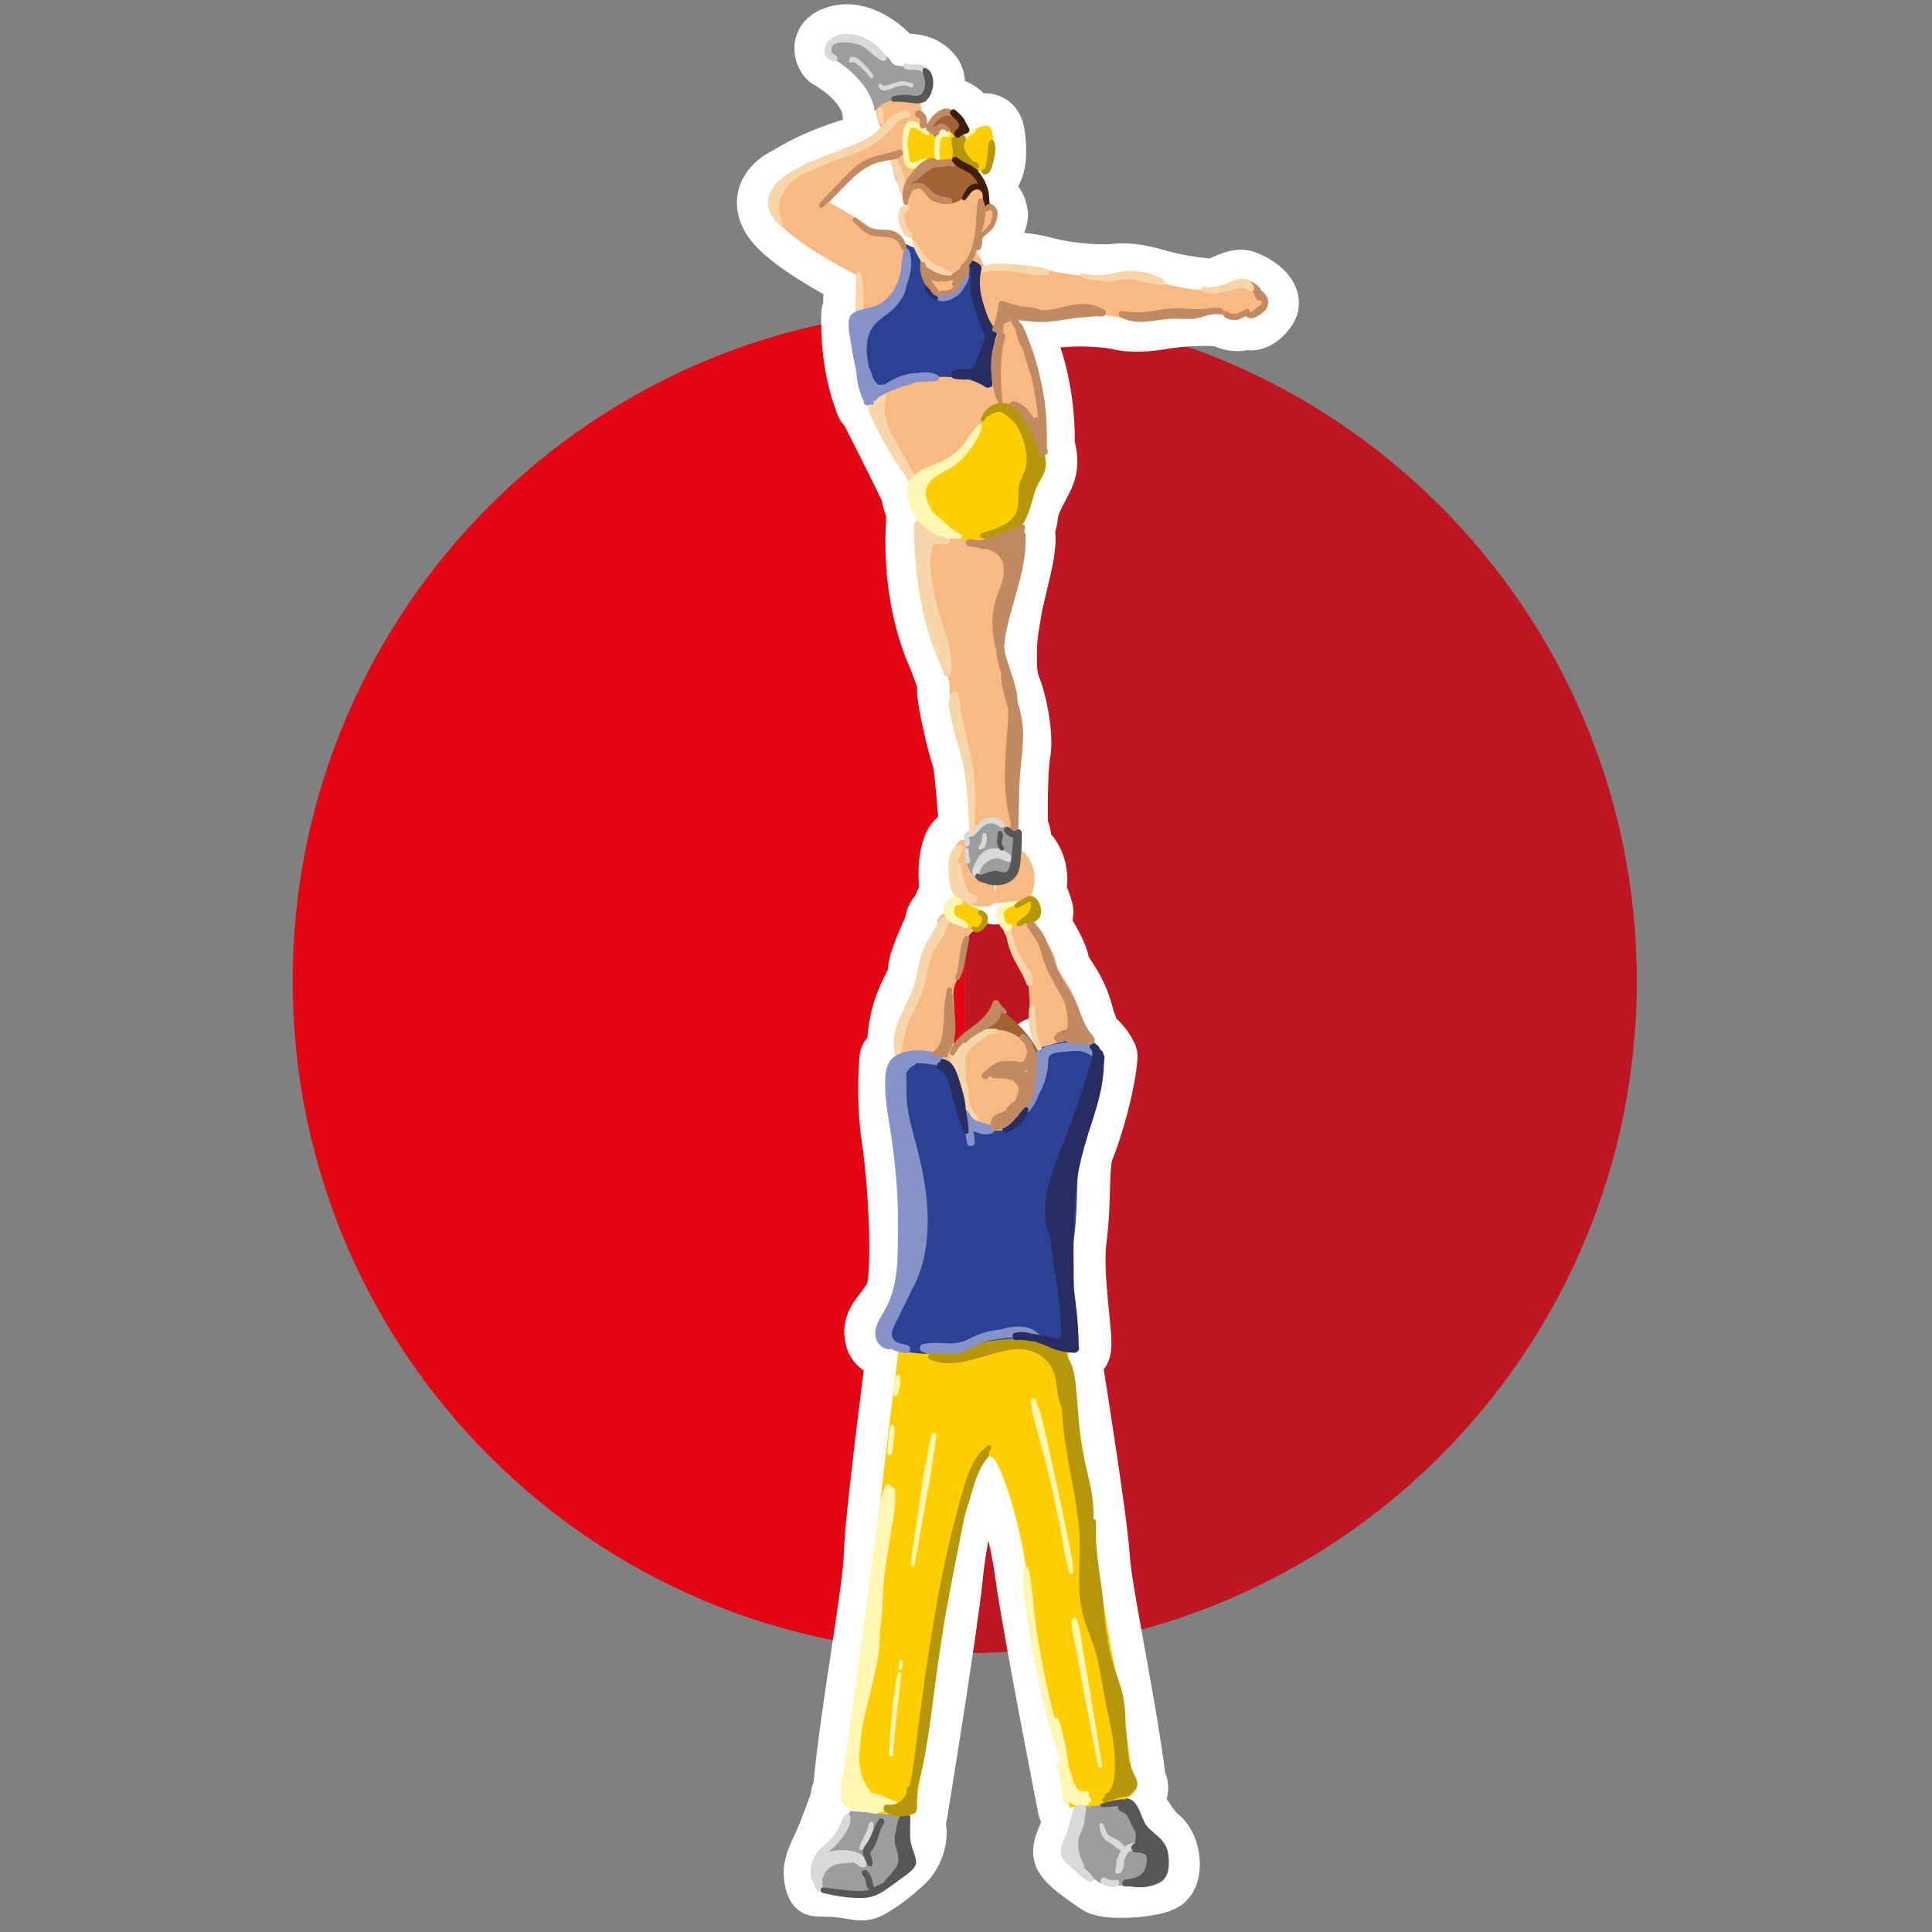 <?xml version="1.0" encoding="utf-8"?>
<!-- Generator: Adobe Illustrator 24.0.0, SVG Export Plug-In . SVG Version: 6.00 Build 0)  -->
<svg version="1.1" id="Capa_1" xmlns="http://www.w3.org/2000/svg" xmlns:xlink="http://www.w3.org/1999/xlink" x="0px" y="0px"
	 viewBox="0 0 1080 1080" style="enable-background:new 0 0 1080 1080;" xml:space="preserve">
<rect x="0" y="0" width="1080" height="1080" fill="#808080" stroke="none"/>
<style type="text/css">
	.st0{fill:#FFFFFF;}
	.st1{fill:#BE1622;}
	.st2{fill:#E30613;}
	.st3{fill:none;stroke:#FFFFFF;stroke-width:36.177;stroke-linecap:round;stroke-linejoin:round;stroke-miterlimit:10;}
	.st4{fill:#8692C8;}
	.st5{fill:#F8BA83;}
	.st6{fill:#A36234;}
	.st7{fill:#9D9D9D;}
	.st8{fill:#FFCE01;}
	.st9{fill:#2B4294;}
	.st10{fill:#D9D9D9;}
	.st11{fill:#F8D6AA;}
	.st12{fill:#FFF6B1;}
	.st13{fill:#C18A62;}
	.st14{fill:#575756;}
	.st15{fill:#B6970C;}
	.st16{fill:#272C63;}
	.st17{fill:#3F1E0E;}
</style>
<g>
	<path class="st0" d="M526,1011.3c-2.8-5.2-9.6-5.3-13.7-1.8c-9,7.9-4.8,18.3-10.2,27.8c-6.4,11.4-23.3,15.8-34.7,15.5
		c-2.6-0.2-5.1-0.2-7.7,0c-3.1-5.1-2.9-9.9,0.6-14.3c2.9-5.3,6.6-9.7,9.1-15.3c4.3-9.6,4.7-19.1,0.3-28.7c-2.3-5-10-4.5-12.5,0
		c-5.2,9.4-7.8,20.2-12.4,29.9c-3.2,6.8-6.5,13.7-6.7,21.4c-0.2,7.7,1.9,17.3,8.5,22.2c6.5,4.9,14.5,2.7,22.1,3.9
		c10.4,1.6,16.4,3.4,26.1-2c7.7-4.3,14.8-10,21.3-15.9C527.1,1044.4,533.4,1024.9,526,1011.3z"/>
	<g>
		<path class="st1" d="M539.3,172.7c207.5,0,375.7,168.2,375.7,375.7S746.8,924.1,539.3,924.1"/>
		<path class="st2" d="M539.3,924.1c-207.5,0-375.7-168.2-375.7-375.7s168.2-375.7,375.7-375.7"/>
		<path class="st3" d="M695,157.8c-4-1.2-14.5,4.9-14.5,4.9c-4.7,0.2-19.9-1.2-35.1-5.6c-15.2-4.5-22.7-2.6-22.7-2.6
			s-18.7,1.4-39.8-4.2c-15.4-4.1-27-1.9-32.1-0.3c-0.6-1.6-1.5-3.1-2.2-4.6c0-0.2-0.1-0.3-0.2-0.5c-0.7-1.5-1.5-2.9-2.4-4.2
			c1.4-2.2,2.7-5.1,3.8-8.9c0.1-0.1,0.2-0.1,0.3-0.2c0.4-0.1,0.8-0.3,1.1-0.6c0.4-0.4,0.7-0.9,1-1.4c1.8-2.1,3.3-4.7,3.9-7.1
			c0.5-1.4,0.6-2.5,0.3-3.4c-0.3-2.4-1.9-4.9-3.9-6.5c0-0.1,0-0.2,0-0.3h-0.4c-0.2-0.1-0.3-0.2-0.5-0.4v-0.2
			c0.1,0.1,0.1,0.2,0.1,0.2c0.1-1.4,0-2.7-0.2-3.9c0-0.1,0-0.2,0-0.4c0-0.2-0.1-0.5-0.1-0.7c-0.5-3.1-1.5-6-3.1-8.6
			c-0.9-1.6-1.6-2.6-1.6-2.6s0.3-0.1,0.6-0.5c1.7,1.2,2.8,2,2.8,2c4.9,0.6,6.7-10.4,4.6-22.7c-1.2-7-7.2-4.1-12.1-0.3
			c-0.1-0.1-0.1-0.2-0.2-0.4c-8.7-20.8-19.9-9.5-24-4.8c-0.5,0.6-0.9,1.4-1.2,2.5c-0.2-0.1-0.3-0.2-0.5-0.3
			c-0.2-1.1-0.4-2.2-0.6-3.3l1.2-3c-0.7-1.3-1.5-2.3-2.3-3.1c-0.3-1.8-0.7-3.6-1.1-5.5c0-0.1,0-0.1,0-0.1c2.2,0.4,3.7,0.8,3.7,0.8
			c2.5-7,7.1-11.7-0.3-17.2c-7.4-5.5-15.7-0.3-19-5.2c-3.4-4.9-16.3-16.3-28.5-13.8c-12.3,2.5-6.1,10.7-6.1,10.7
			c25.2,14.7,25.2,31,25.2,31c0.3-0.4,0.6-0.8,0.8-1.2c0.1,4,1.5,7.8,2.9,11.6c-3,5.9-13,10.4-13,10.4c-24.9,7.1-38,16.3-38,16.3
			s-17.5,6.7-9.5,20.9c8,14.1,47.5,33.7,47.5,33.7s-2.8,20.9-0.6,20.9c0.3,0,1.1,0,2.2-0.1c-2.4,0.3-4,0.3-4,0.3
			c-1,30.2,8,50.3,8,50.3c3.1-2.6,6.2-4.7,9.3-6.5c0.1,0.1,0.1,0.2,0.2,0.3c-2.9,1.7-5.8,3.8-8.6,6.3c0,0,22.3,43.6,24.4,49.3
			c0.7,6.5,4.2,13,6.2,16.1c-0.9-0.5-1.8-0.2-2.4,0.5c-0.6-0.5-0.9-0.9-0.9-0.9c-2.9,48.4,12.4,75.8,13.3,79c0.9,3.2,4.3,9.5,4,15.3
			c-0.3,5.8,6.3,34,8.1,37.8c1.6,3.4,4,36.5,4.5,43c-1.7,0.7-2.7-0.7-3.2,0.4c-0.4,0.8-0.3,2.5-0.2,3.7c-8.9-3.8-9.9,23.8-6.7,29.9
			c0.8,1.6,2.3,2.9,4.2,4l-2.4-1.1c-2.1-1-4.5-0.1-5.4,2l-1.4,3.1c-0.5,1-0.5,2.2-0.1,3.1c-1.6,0.1-2.9,1.4-3.9,3.4
			c-0.4,0.8-0.2,1.5,0.3,2c-3.2,6.4-10.2,21.4-10.2,27.5c0,7.7-10.9,15.4-11.7,42.9c0,0.1-0.1,0.2-0.1,0.3c-0.2,1.2-0.4,2.5-0.6,3.7
			c-2.1,0.7-3.4,1.3-3.4,1.3s-2.2,21.9,1.3,44.8c3.5,22.9,6.7,76.5,1.6,87.6c-5.1,11.1-13.7,14.3-10.8,23.8
			c0.9,3.1,5.7,5.2,11.9,6.6l0,0.3c-1.6,12.5-12.3,94.7-12.7,113.7c-0.5,21.1-12.8,84.2-17.4,132.8c0,0-11.9,14.2,39.1,12.5
			c0,0,17.2-105.2,20-134.2c2.6-26.9,12.3-63.8,19.2-66.8c1.7,0.8,3.2,1.4,4.7,1.7c6.8,9.1,15.7,41,18.9,64.8
			c3.8,28.6,23.9,130.9,23.9,130.9c1.3,0,2.6-0.1,3.8-0.2c0.7,12.1-8.6,22-5.9,26.8c2.7,4.8,12.9,11.2,18.2,15
			c5.4,3.7,31.6,1.6,35.9-2.1c4.3-3.8,2.7-17.7-3.2-22c-5.9-4.3-15-20.9-15-20.9l-10.1,0.9c18.5-4.2,11.9-11.7,11.9-11.7
			c-5.8-46-19.2-106.3-20.4-126.6c-1.1-19.4-15.4-108.5-16-112.1c0.2-0.6,0.4-1.2,0.6-1.8c2.3,0.2,4-0.2,4.8-1.5
			c2.2-4.1-5.1-40.3-2.2-62.2c2.9-21.9,0.6-41.9,4.5-50.8c3.8-8.9,11.4-34,12.7-50.5c0,0-2.9-6.5-8.2-9.7c-0.1-0.3-0.2-0.7-0.5-1.1
			c-1.6-2.3-2.5-6.2-3.9-9.4c-4.4-19.7-13.4-25.1-14.2-31.5c-0.7-5.9-9.7-20-12.9-24.9l1-0.3c2.2-0.8,3.4-3.2,2.6-5.4l-1.4-4.1
			c-0.8-2.2-3.2-3.4-5.4-2.6c1-0.6,1.7-1.2,2.1-2c2.2-4.7,3.6-17.7-7-25.3c-0.1-5.3-0.8-9.7-1.4-9c-0.2,0.3-0.5,0.4-0.9,0.4
			c0-8-0.4-35.5,1.4-44.5c2-10.4-2.3-30.3-5.2-36.6c-2.9-6.4-2.9-21.6-1.4-33.2c0.4-2.9,1.4-8.4,2.5-14.8c0.2-0.8,0.5-1.5,0.6-2.3
			c1-4.5,2.1-9.1,3.2-13.7c1.8-8.1,4.3-17.3,2.6-25.6c-0.1-0.6-0.6-1-1.1-1.2c0.9-0.7,1.6-1.4,2.1-2.3c0.9-1.5,0.9-3,0.9-3.6
			c0.8-9,8.2-18.7,10.1-24.9c1.3-4.1,0.8-9-0.7-13.8c0.3-11.7-0.6-45.7-17.9-72.6c5.5,0.9,12.3,1.3,20.4,0.1c21.6-3.1,40,0.4,40,0.4
			s7.2,2.7,22.9,0.1c15.6-2.7,30.9-2.3,35.5-1.5c0,0,8.5,4.9,13.2,0.5c1.6,3,6.5,1.2,10.5-4.7C711.1,165.7,698.9,158.9,695,157.8z
			 M510.8,55.8L510.8,55.8c-0.1,0-0.1,0-0.1,0C510.7,55.8,510.7,55.8,510.8,55.8z M511,138.5c-1.9-0.7-4.3-2-5-2.3
			c-4.5-10.3-15.8-5.5-20.2-9.3c-4.9-4.3-22.4-13.8-22.4-13.8s20.6-26.4,33.1-24.9c0.5,0.1,1,0.1,1.5,0.2c0.1,0.5,0.2,1,0.3,1.4
			c0.9,4,0.7,9.9,3.7,13c0.7,2.1,1.3,4.2,2,6.3c0.1,0.4,0.3,0.7,0.5,0.9c0.1,0.2,0.1,0.4,0.2,0.6c0.4,1.6,0.8,3.1,1.2,4.7
			c-0.1,0.1-0.3,0.1-0.4,0.3c-5.8,4.3-1.5,12.1,2,16.5c0.6,0.8,1.4,1,2.1,1c1,3.2,2.2,5.7,3.4,7.7c0.2,0.8,0.4,1.7,0.6,2.5
			C512.5,141.6,511,138.5,511,138.5z M537.4,608.3c0,0,0.1,0,0.1,0c0.2,0.7,0.3,1.4,0.4,2.2C537.8,609.8,537.7,609.1,537.4,608.3z
			 M541.2,485c0.9,2.3,2,3.8,2.9,4.6C542.7,488.7,541.8,487,541.2,485z M609.3,581.8l0.5,0.4c-0.2-0.1-0.4-0.2-0.6-0.3
			C609.3,581.8,609.3,581.8,609.3,581.8z M580.3,586.7c0.1,0.3,0.3,0.6,0.6,0.8c0,0.1,0,0.3-0.1,0.4c-0.2-0.4-0.4-0.8-0.6-1.1
			L580.3,586.7z M580.6,588.5c-0.1,0.7-0.1,1.6-0.2,2.6c-0.6-0.9-1.3-1.7-1.9-2.5L580.6,588.5z M557.6,494c-0.4,0.3-0.7,0.5-0.7,0.5
			l-0.4,4.2c-0.2-2.3-0.8-4.2-0.9-4.7C556.4,494.1,557,494.1,557.6,494z M555.2,631.8c0.6,0,1.2,0.1,1.8,0.1c0.8,0,1.7,0,2.5,0
			C558.2,632,556.8,632,555.2,631.8z"/>
		<path class="st4" d="M505.5,1015.1l-30-2.7c0,0-9.1,16.6-15,20.9c-5.9,4.3-7.5,18.2-3.2,22c4.3,3.8,30.5,5.9,35.9,2.1
			c5.4-3.8,15.5-10.2,18.2-15C514.1,1037.6,504.5,1027.4,505.5,1015.1z"/>
		<g>
			<path class="st5" d="M563.9,223.7c-3.7-4.3-10.6-2.4-14.5,0.8c-5.1,4.3-6.9,10.9-10.1,16.5c-1.8,3.2-3.8,6.5-6.7,8.8
				c-2.7,2.3-6,3.4-9.2,4.9c-5.7,2.5-10.7,6.8-13.4,12.5c-0.7,1.5,1.2,3.3,2.4,1.9c4.2-4.6,8.5-8.1,14.3-10.5
				c4.6-1.9,8.4-4.1,12.1-7.4c3.8-3.5,6.6-7.8,8.9-12.4c1.2-2.3,2.2-4.7,3.7-6.8c2.7-3.8,5.2-4.2,9.5-3.5
				C563.9,228.9,565.9,226,563.9,223.7z"/>
			<path class="st5" d="M560.7,181.8c-0.6-0.7-1.5-1.4-2.5-1c-6.3,2.4-6.1,11.5-6.2,17.3c0,4.7-0.6,10.4,0.2,15.4
				c-3.1-1.3-7-1.5-10-2.3c-4.7-1.2-9.2-2.5-14.1-1.5c-0.4,0.1-0.7,0.4-0.9,0.7c-2.4-0.3-4.9-0.4-7.3-0.4c-8.6,0.1-19.4-0.4-25.2,7
				c-1.4,1.8,0.7,3.9,2.5,2.5c7-5.8,18.9-3.4,27.2-2.6c4.5,0.5,8.9,1.2,13.2,2.2c4,0.9,7.9,2.9,12,1.6c0.5-0.1,0.8-0.4,1.2-0.7
				c1.3,0.2,2.7,0.2,4-0.2c0.9,0.5,2.3,0,2.2-1.3c-0.5-6.8-0.6-13.9,1.4-20.5C559.8,193.3,564.1,186.4,560.7,181.8z"/>
			<path class="st5" d="M571.1,295.2c-0.2-1.1-1.2-1.5-2.1-1.4c-0.5-1.6-2.2-2.7-4.2-1.5c-3.6,2.1-7.5,2.3-11.5,3
				c-4.1,0.7-7.9,1.6-12.1,1.9c-4.5,0.3-8,1.1-12.5-0.1c-4.3-1.2-7.9-3.7-11.7-6c-1.5-0.9-3,0.3-3.2,1.8c-0.5,3.7-0.7,7.3-0.4,11.1
				c0.1,1.3,2.1,1.8,2.4,0.3c0.6-2.6,1-5.2,1.5-7.8c2.9,2.1,5.9,4.1,9.3,5.4c5.3,2,9.2,1.3,14.6,1c4.9-0.3,9.5-1.2,14.3-1.8
				c4.1-0.5,8.2-0.7,11.7-3.1c0,1.7,0.1,3.5,0.2,5.2c-0.1,6.8-1.1,13.8-2.9,20.1c-0.5,1.8-1.3,3.6-1.7,5.5c-0.5,2-0.4,4-0.9,6
				c-1,3.8-2.7,7.2-3,11.2c-0.1,1.4,1.9,1.5,2.3,0.3c1.2-3.9,3.3-7.8,4.1-11.7c1-4.6,2.1-9.1,3.2-13.7
				C570.4,312.7,572.8,303.5,571.1,295.2z"/>
			<path class="st5" d="M541.2,605c-1.7-6.3-9.9-12-15.3-15.1c-6.3-3.7-13.2-5.7-20.2-3.7c-1.1-1-3-1-3.3,0.8
				c-0.3,1.6-0.5,3.2-0.7,4.8c-0.2,2,2.8,2.2,3.4,0.5c0.2-0.5,0.3-1.1,0.5-1.6c6.9-1.8,13.1,0.6,18.9,4.5c2.4,1.6,4.7,3.5,6.6,5.8
				c1.9,2.2,3.1,5,5.4,6.9C538.5,609.5,542,607.9,541.2,605z"/>
			<path class="st5" d="M542.2,517c-3.3-2.5-7.6-3.5-11.3-5.5c-3.2-1.7-5.2-0.4-6.8,2.7c-0.9,1.8,1.2,3.2,2.6,2c0.5-0.4,1-1,1.5-1.4
				c1.7,0.7,3.5,2.4,5,3.2c2,1,4,1.8,5.7,3.2C541.9,523.7,545.3,519.3,542.2,517z"/>
			<path class="st5" d="M608.8,580c-2.8-4-3.3-12.2-8-14.3c-1.3-0.6-3,0.1-3,1.7c0,2.8,1.6,5.1,2.6,7.8c0.4,1.1,0.8,2.2,1.2,3.3
				c-5.9,0.7-11.4,3.4-17.3,4.9c0-1.1-0.2-2.1-0.6-3.3c-0.6-1.7-3.3-1.5-3.3,0.4c0.1,1.6,0,3.2-0.2,4.8c-0.3,1.6,0.9,2.7,2.4,2.4
				c7.8-1.3,14.8-4.7,22.8-3.6C607.7,584.7,610.5,582.4,608.8,580z"/>
			<path class="st5" d="M577.3,608.2c-5,6.5-7.3,14.8-16.2,16.9c-4.2,1-9.1,0.9-13.2-0.6c-2.2-0.8-9-4.6-7.8-7.8
				c0.9-2.4-2.6-3.5-3.9-1.6c-2.5,3.6,1.9,8.7,4.6,11.1c4.4,3.9,10.4,5.6,16.2,5.7c13.5,0.3,23.2-9.3,23.7-22.8
				C580.8,607.1,578.3,606.8,577.3,608.2z"/>
			<path class="st5" d="M548.5,145.4c0-0.2-0.1-0.3-0.2-0.5c-1.1-2.4-2.5-4.5-4.2-6.4c-0.2-0.2-0.5-0.4-0.7-0.4
				c-1-0.7-2.5,0.4-2.1,1.7c-1,0.1-1.8,0.8-1.9,1.9c0,0-0.1,0.1-0.1,0.1c-0.5-0.7-1.1-1.3-2-1.6c-0.7-0.3-1.6,0.3-1.8,1
				c-0.2,1.1,0.1,2.1,0.5,3c0,0,0,0-0.1,0c-2.2,1.8-1.8,4.6-2.2,7.1c-0.5,2.7-1.3,6.2-3.4,8.2c-4,3.7-10-4.4-11.8-10.2
				c1-0.2,1.7-1.1,1.5-2.5c-1.7-8.3-4-16.5-6.5-24.7c0.5,0.7,1.1,1.4,1.7,2c0.8,0.8,2.5,0.3,2.3-1c-0.6-5.1-3.1-9.9-5.1-14.6
				c-0.2-0.5-0.4-1-0.6-1.5c0.5-0.3,1-0.7,1.2-1.3c1.5,0.7,3.6-0.4,3.2-2.6c-0.1-0.4-0.2-0.9-0.2-1.3c0.1,0.2,0.1,0.4,0.2,0.6
				c0.8,2.5,4.3,1.5,4-0.9c0,0.1,0.1,0.2,0.1,0.2c0.3,0.8,1,1.2,1.7,1.1c0.8,1.6,1.6,3.2,2.5,4.8c0.7,1.3,2.9,0.4,2.5-1
				c-2.7-8.3-5.5-16.3-7.7-24.8c-2.2-8.4-3.4-16.9-5.1-25.4c-0.3-1.7-2.5-1.7-3.3-0.5c-0.7-0.7-1.8-0.9-2.9-0.9
				c-0.4-0.3-1-0.5-1.7-0.4c-1.7,0.2-3.4,0.4-5.1,0.7c-0.5-0.2-1-0.2-1.6-0.1c-0.8,0.2-1.5,0.4-2.2,0.8c-0.6,0-1.1,0.1-1.6,0.1
				c-1.1,0.2-1.7,0.8-1.9,1.5c-1.2-1.2-3.7-0.6-4,1.6c-0.6,5.7,1.9,11.2,3.8,16.4c1.4,4,2.8,8.1,4.3,12.1c0.2,0.7,0.3,1.4,0.5,2.2
				c0.9,4,0.7,9.9,3.7,13c0.7,2.1,1.3,4.2,2,6.3c0.1,0.4,0.3,0.7,0.5,1c0.1,0.2,0.1,0.4,0.2,0.5c0.4,1.6,0.8,3.1,1.2,4.7
				c-0.1,0.1-0.3,0.1-0.4,0.2c-5.8,4.3-1.5,12.1,2,16.5c1.1,1.4,2.5,1.2,3.5,0.3c0,0,0,0.1,0,0.1c-0.1,0.4-0.1,0.8,0,1.3
				c0.6,2.2,1.2,4.3,1.8,6.5c0.3,1.2,0.6,2.4,0.9,3.6c-2.1,3.8,0.2,11.6,2,15c2.5,4.6,7.1,9.3,12.7,9c5.3-0.3,9-4.9,10.9-9.5
				c0.9-2.1,1.9-5.4,1.9-8.4c0.2,0,0.4-0.1,0.5-0.2c0.1,0.2,0.3,0.4,0.4,0.6c0.9,1.1,2.1,1.2,3,0.6c0.6,1.6,1.4,3.1,2.5,4.2
				c1.3,1.3,3.7,0.4,3.7-1.5C551.5,150.8,549.7,148,548.5,145.4z M509.9,70.8c0.2,0.8,0.3,1.6,0.5,2.4c-0.7-1.1-2-1.2-2.9-0.5
				c-0.1-0.5-0.2-0.9-0.3-1.4c-0.5-2.8-5-2.1-5,0.7c0,0.3,0,0.5,0,0.8c-1.4-0.1-3,0.9-3.1,2.6c-0.8-2.3-1.7-4.6-2.8-6.8c0,0,0,0,0,0
				c0.6,0.2,1.2,0.3,2.1,0.1c2.8,0.2,5.6-2,7.1-4.1c0.1-0.1,0.1-0.1,0.1-0.2c0.6,0.2,1.2,0.3,1.9,0.2c1.6-0.2,2.7-1.1,3.2-2.2
				c0.2,2,0.5,4,0.8,6C510.5,68.6,509.7,69.5,509.9,70.8z"/>
			<path class="st5" d="M548,110.7c-1.3,0-2,1-2.1,2.1c-0.3,2.2,1.2,3.3,2.6,4.4c0.4,1,0.7,2.1,0.8,3.1c0.2,3-1.3,5.4-2.4,8.1
				c-0.2,0.4-0.2,0.9-0.1,1.3c-0.2,0.4-0.3,0.9-0.4,1.4c-0.2,0.9,0.6,1.9,1.6,1.6c0.7-0.2,1.4-0.6,2.1-1.1c0.4-0.1,0.8-0.3,1.1-0.6
				c0.4-0.4,0.7-0.9,1-1.4c2.3-2.6,4-6.2,4.3-8.9C556.9,116.3,552.5,110.6,548,110.7z"/>
			<path class="st6" d="M533.6,590.6c0,0,4.8-11.8,8.9-13.3c4.1-1.6,15.2-8.6,15.9-11.8c0.6-3.2,16.6,10.9,22.6,23"/>
			<path class="st5" d="M515.4,144.2c-1.8,13,6,22.3,12.2,22.5c5.7,0.2,13.1-7.4,13.8-18.7"/>
			<g>
				<path class="st5" d="M552.6,112.2c-1.6,34.3-15.4,35.9-15.4,35.9s-5.4,4.3-14.3,0.8c0,0-10.1-1.1-14.6-20.7l-0.2,0.1
					c-3.7-3.5-4.8-6.2-4.8-8.1c0-3.3,3.2-4.6,3.2-4.6c-0.4-1.7-0.6-3.5-0.6-5.3c0-12.7,10.3-22.9,22.9-22.9s22.9,10.3,22.9,22.9
					c0,0.7,0,1.4-0.1,2L552.6,112.2z"/>
				<path class="st5" d="M551.8,128.3l1.6-12.8C553.4,115.5,561.6,118.9,551.8,128.3z"/>
			</g>
			<path class="st6" d="M506.6,115.6c0,0-2.2-15,4.4-18.7c6.6-3.6,3.4-23.2,7.5-27.9c4.1-4.7,15.4-16.1,24,4.8s4.2,21.9,4.2,21.9
				s5.6,7.4,5,16.2c0,0-5.8-12.3-10.6-4.2c-4.8,8.1-18.6,8.3-23.7,0.6S509.1,105.4,506.6,115.6z"/>
			<path class="st5" d="M557.7,185.8c0,0,9.1-12.9,11-14.3s-22.5-3.6-22.5-3.6S552.5,186,557.7,185.8z"/>
			<path class="st7" d="M488.9,62.5c0,0,0-16.3-25.2-31c0,0-6.1-8.3,6.1-10.7s25.2,8.9,28.5,13.8s11.7-0.3,19,5.2
				c7.4,5.5,2.8,10.1,0.3,17.2C517.7,57,495.9,51.1,488.9,62.5z"/>
			<path class="st5" d="M517.4,64.9c-7.4-13.5-22.1,0.3-24.2,6.7s-13.5,11.7-13.5,11.7c-24.8,7.1-38,16.3-38,16.3
				s-17.5,6.7-9.5,20.9s47.5,33.7,47.5,33.7s-2.8,20.8-0.6,20.8s34.9-0.6,28.2-34.6c-3.1-15.8-16.6-9.2-21.5-13.5
				s-22.4-13.8-22.4-13.8s20.6-26.4,33.1-24.8c12.6,1.5,12.9-3.1,12.9-3.1"/>
			<path class="st5" d="M696.6,176.3c-4.7,4.4-13.2-0.4-13.2-0.4c-4.6-0.8-19.9-1.1-35.5,1.5c-15.6,2.7-22.9-0.1-22.9-0.1
				s-18.4-3.6-40-0.4c-21.6,3.1-34.8-4.8-34.8-4.8s-5.1-3.7-2.5-21.1c0,0,14-6.3,35.1-0.7s39.8,4.2,39.8,4.2s7.5-1.9,22.7,2.6
				c15.2,4.4,30.4,5.9,35.1,5.6c0,0,10.5-6.1,14.5-4.9c4,1.2,16.2,8,12.2,13.8C703.1,177.4,698.2,179.3,696.6,176.3c0,0-4.9-5.6-4-8
				"/>
			<path class="st8" d="M536.1,80.3c0,0,16.6-18.1,18.7-5.8s0.3,23.3-4.6,22.7c0,0-13.6-10.5-21.5-9.3c-8,1.1-7.9,0.5-18.4,7
				c-4.2,2.6-6.7-10.4-4.6-22.7s18.7,5.8,18.7,5.8"/>
			<ellipse class="st8" cx="529" cy="82.6" rx="6.3" ry="9.5"/>
			<path class="st5" d="M554.1,216.5c0,0-38.5-17-68,9.1c0,0,24.1,47.2,24.6,49.8c0,0,2.7-13.7,15.4-18.6c12.7-5,19-15.5,20.3-19.6
				c1.2-4.2,6.3-11.1,8.5-11.6c2.2-0.5,14.1-5,27.4,28.1c0,0,3.8-47.1-20.2-80.4C562.2,173.2,554.3,185.7,554.1,216.5z"/>
			<path class="st5" d="M543.5,466.8c0,0-2.9-40.3-4.6-44.1c-1.7-3.7-8.4-32-8.1-37.8c0.3-5.8-3.2-12.1-4-15.3
				c-0.9-3.2-16.1-30.5-13.3-79c0,0,20.6,21.3,52.7,3.2c8.5-4.8-2.6,46.1-4,57.6c-1.4,11.5-1.4,26.8,1.4,33.1
				c2.9,6.3,7.2,26.2,5.2,36.6c-2,10.4-1.2,45.5-1.4,46.7"/>
			<path class="st5" d="M540.7,470.1c0,0-2.2,16,3.5,19.6c5.7,3.5,11.4,4.3,11.4,4.3s3,9.8-1.4,12c-4.3,2.2-17.7,0-20.9-6.2
				C530.1,493.4,531.1,464.6,540.7,470.1z"/>
			<path class="st5" d="M555.9,504.8c0,0,18.5,0,20.9-5.2s3.8-20.4-10.6-27.4c0,0,4.1,16.3-1.4,18.2c-5.4,1.9-7.9,4.1-7.9,4.1"/>
			<path class="st5" d="M581.6,592.6c-26.9-38.8-49.7,1.3-49.7,1.3c4.8-32.5-2.1-36.3,3.1-46c5.2-9.7,6.9-27.4,6.9-27.4l-15.9-7.4
				c0,0-11.8,22.7-11.8,30.6s-11.8,15.9-11.8,46c0,0,32.2-10.5,35.8,23c0,0-1.4,17.9,17.4,19S585.1,597.6,581.6,592.6z"/>
			<path class="st5" d="M580.1,586.7c-7.9-29.1-2-33.3-7.8-41.6c-5.8-8.3-9.3-24.2-9.3-24.2s-5.6-2.1,13.7-8.5
				c0,0,13.2,19.4,14,26.6c0.9,7.3,12.4,13.2,15.7,40.7"/>
			<path class="st7" d="M475.5,1012.4c0,0-9.1,16.6-15,20.9c-5.9,4.3-7.5,18.2-3.2,22c4.3,3.8,30.5,5.9,35.9,2.1
				c5.4-3.8,15.5-10.2,18.2-15c2.7-4.8-7-15-5.9-27.3"/>
			<path class="st7" d="M631.7,1007c0,0,9.1,16.6,15,20.9c5.9,4.3,7.5,18.2,3.2,22c-4.3,3.8-30.5,5.9-35.9,2.1s-15.5-10.2-18.2-15
				c-2.7-4.8,7-15,5.9-27.3"/>
			<path class="st9" d="M477.2,175.3c0,0,37.8,0.4,28.6-39.2c0,0,3,1.6,5.2,2.4c0,0,2.4,4.8,3.6,5.8c0,0-1,19.6,12.2,22.6
				c0,0,12.6,1.4,15-20.4c0,0,4.8,0.4,6.8,2.8c0,0-6.2,18.4,8.4,36.8c0,0-5.6,21.2-2.2,30.2c0,0-37.2-17.6-69.5,9.4
				C485.2,225.6,476.2,205.4,477.2,175.3z"/>
			<path class="st8" d="M518.2,293c0,0-8-10.9-7.7-20.8c0.3-10,21.7-14.9,25.9-19.2c14.6-15.1,14.2-26.6,22.6-27.4
				c11.6-1.1,28.9,22.9,24.3,37.6c-1.9,6.2-9.3,15.8-10.1,24.9c-0.1,0.6-0.1,2-0.9,3.6c-1.6,2.9-5.4,4.3-11.6,7
				C552.2,302.3,533.6,304.7,518.2,293z"/>
			<g>
				<path class="st8" d="M489.6,868.8c-0.5,21.1-12.8,84.2-17.4,132.8c0,0-11.9,14.2,39,12.5c0,0,17.2-105.2,20-134.2
					c2.7-28,13-66.6,19.9-67l-48.7-59.3C502.6,753.5,490.1,848.2,489.6,868.8z"/>
				<path class="st8" d="M633.5,996.2c-5.8-46-19.2-106.2-20.4-126.6c-1.1-19.8-16-112.2-16-112.2L552,812.2
					c6.9,0.8,18.4,39.6,22,67.3c3.8,28.6,23.9,130.9,23.9,130.9C644.7,1008.9,633.5,996.2,633.5,996.2z"/>
			</g>
			<path class="st8" d="M500.9,744.5l3.9,28.2c0,0,42.3,48.2,56,41.9c13.6-6.3,39.9-56.5,38.9-68.6"/>
			<path class="st9" d="M606.5,579.8c7.1,2.1,11,10.9,11,10.9c-1.3,16.5-8.9,41.6-12.7,50.5s-1.6,28.9-4.4,50.8
				c-2.9,21.9,4.4,58.1,2.2,62.2c-2.2,4.1-14-0.6-22.5-4.4c-8.6-3.8-40,1.3-43.2,5.1c-3.2,3.8-43.5,2.9-46.4-6.7
				c-2.9-9.5,5.7-12.7,10.8-23.8c5.1-11.1,1.9-64.8-1.6-87.6c-3.5-22.9-1.3-44.8-1.3-44.8s24.5-11.1,34.9,7
				c10.5,18.1-0.6,20.3,12.4,28.9s20.6,1,20.6,1s13-12.4,14-24.5s-1.6-18.4,3.2-19.4c4.8-1,20-6.7,26.4-2.9"/>
			<path class="st8" d="M544.8,519.9l-14.6-6.8c-2.1-1-2.9-3.4-2-5.4l1.4-3.1c1-2.1,3.4-2.9,5.4-2l14.6,6.8c2.1,1,2.9,3.4,2,5.4
				l-1.4,3.1C549.3,519.9,546.9,520.8,544.8,519.9z"/>
			<path class="st8" d="M564.6,518.7l14.3-4.9c2.2-0.8,3.4-3.2,2.6-5.4l-1.4-4.1c-0.8-2.2-3.2-3.4-5.4-2.6l-14.3,4.9
				c-2.2,0.8-3.4,3.2-2.6,5.4l1.4,4.1C560,518.3,562.4,519.5,564.6,518.7z"/>
			<path class="st7" d="M540.2,471.1c0,0-0.7-3.6,0-5s2.1,1.3,4.7-1.5c2.6-2.8,10-12.7,18-0.6c0,0,4,2.9,5.4,1.4s3.3,23.5-2.8,25.5
				c-6.1,2-7.2,6.3-19.8-0.1C545.8,490.7,538.1,487.8,540.2,471.1z"/>
		</g>
		<g>
			<g>
				<path class="st10" d="M495.5,31.4c-6.1-8.4-15.7-14-26.3-12c-7.1,1.3-12.6,10.9-4,14.8c2.2,1,4.1-2.1,1.9-3.2
					c-0.9-0.5-1.9-1.1-2.2-2.2c-1.3-4.5,4.5-5.3,6.9-5.2c2.5,0.1,5.6,0.5,7.9,1.2c5.1,1.6,8.4,6.8,13.2,9.1
					C494.5,34.6,496.6,33,495.5,31.4z"/>
				<path class="st10" d="M520.4,39.7c-1.3-1.7-3.8-3.2-5.9-3.6c-1.2-0.2-2.4-0.2-3.6-0.2c-1,0-2.9,0.3-3.8-0.2
					c-1.6-1-3,1.4-1.5,2.5c1.5,1.1,4.3,0.7,6.1,0.9c1.4,0.1,2.5,0.3,3.7,1.1c1.2,0.8,2.1,1.6,3.5,2.1
					C520.5,42.7,521.2,40.8,520.4,39.7z"/>
				<path class="st10" d="M510,46.7c-2.2-1-4.4-1.4-6.9-1.2c-1.8,0.2-9.3,3.8-10.2,1.8c-0.5-1.1-2.4-0.3-1.9,0.8
					c0.8,2,2.4,2.8,4.5,2.3c4.8-1,8.2-4.1,13.3-1.7C510.2,49.5,511.4,47.4,510,46.7z"/>
				<path class="st10" d="M488.1,42.1c-1.3-2.2-11.1-15-13.5-8.6c-0.4,1.2,1.2,1.9,2,1.2c0.7-0.6,5,3.2,5.5,3.7
					c1.6,1.5,3,3.1,4.3,4.9C487.1,44.2,488.8,43.3,488.1,42.1z"/>
				<path class="st10" d="M561.5,460.4c-3.4-4.5-9.6-4.4-13.8-0.9c-1.2,1-2.1,2.2-3.2,3.3c-1.3,1.2-3.2,1.4-4.5,2.5
					c-2.2,1.8-0.6,4.3-0.5,6.8c0,1.2,2.1,1.7,2.3,0.3c0.1-0.8,0.3-1.8,0.2-2.6c0-0.4-0.6-1.5-0.5-1.8c0.1-0.2,1.7-0.3,2-0.4
					c0.7-0.3,1.3-0.9,1.8-1.4c1.5-1.3,2.7-3,4.3-4.3c3.1-2.4,6.3-2,9.3,0.4C560.3,463.2,562.6,461.9,561.5,460.4z"/>
				<path class="st10" d="M566,478.8c-4-3.3-7.3-5.4-12.7-4.2c-4.4,1-7,5-8.6,9c-1,1.6-1.5,3.4-0.9,5.2c0.6,1.5,3.2,2,3.6,0
					c0.4-2.5,1.3-4.2,2.7-5.7c1.5-1.2,3.2-2.2,4.1-2.6c3.8-1.7,6.2,0.5,9.7,1.4c0.5,0.1,0.9,0,1.2-0.3
					C566.2,481.5,567,479.7,566,478.8z"/>
				<path class="st11" d="M507.8,62.2c-7.4-2.1-13.5,7.8-18.5,11.9c-2,1.7-4.1,3-6.3,4.3c-6.5,3-13.2,5.4-19.9,8
					c-3.1,1.2-6.1,2.4-9.1,3.8c-0.3-0.1-0.6-0.1-1,0c-1.8,0.7-3.4,1.7-4.9,2.7c-11.4,5.6-22.9,13.9-17.4,26.6
					c0.1,0.3,0.4,0.6,0.7,0.7c0.9,2,2.2,3.9,4,5.4c1.4,1.1,3.1-0.6,1.9-1.9c-0.2-0.3-0.4-0.5-0.6-0.8c0.1-0.2,0.1-0.4,0-0.6
					c-4.2-10.3,2.2-18.4,10.3-24c7.2-3.5,14.7-6.5,22.2-9.4c6.7-2.6,13.8-4.4,19.7-8.6c2.7-1.9,5.2-4.2,7.6-6.5
					c2.8-2.7,6.5-8.1,10.6-8.1C509.3,65.5,509.7,62.7,507.8,62.2z"/>
				<path class="st11" d="M505,97.7c-1.3-3.9-2.9-7.8-5-11.3c-1.1-1.8-4.4-0.6-3.5,1.5c1.5,3.6,3.2,7.2,4.4,11
					c1.1,3.3,1.5,7.3,3.3,10.3c0.7,1.1,2.7,1.1,2.9-0.4C507.7,105,506.2,101.2,505,97.7z"/>
				<path class="st11" d="M481.8,155.5c-0.1-0.8-0.2-1.5-0.3-2.3c0-0.2-0.1-0.4-0.3-0.5c-0.2-0.7-0.9-0.8-1.5-0.5
					c-0.5,0.1-0.9,0.4-1,1c-0.4,3-0.2,6.1-0.2,9.2c0,0.7,0,1.4,0,2.1c-0.1,2.7-0.1,5.4-0.1,8.1c0,2.7,3.9,2.6,4.1,0
					C483,167.1,482.8,161.1,481.8,155.5z"/>
				<path class="st11" d="M510,131.2c-1.2-1.9-2.6-3.3-3.4-5.5c-0.9-2.7-2.1-6.7,1.1-8.2c1.7-0.8,0.5-3.4-1.3-3
					c-4.4,1.1-4.7,5.8-3.9,9.5c0.7,3.3,2.3,8.3,6.1,9C509.6,133.2,510.5,132.2,510,131.2z"/>
				<path class="st11" d="M531.5,152.1c-3.6-2.6-8.2-3.3-11.7-6.3c-3.3-2.9-5.5-7.2-7.9-10.9c-0.6-1-2.3-0.4-1.9,0.8
					c1.6,5,3.7,9.6,7.6,13.1c3.3,2.9,8.7,5.7,13.1,5.8C532.3,154.6,532.5,152.8,531.5,152.1z"/>
				<path class="st11" d="M511.9,269.1c0-0.1-0.1-0.1-0.1-0.2c0-0.2,0-0.5-0.2-0.7c0,0,0,0,0,0c0.3-0.4,0.4-0.9,0.1-1.4
					c-4.6-8.1-8.7-16.5-13.4-24.6c-0.4-0.7-0.8-1.4-1.2-2.1c-2-5.7-3.8-11.7-1.9-17.3c0.2-0.6,0-1.1-0.3-1.5
					c0.4-0.4,0.8-0.8,1.2-1.2c1.4-1.5-0.7-3.5-2.2-2.2c-1.7,1.4-5.1,3.7-6.7,6.2c-1.2-0.7-3.1,0.2-2.6,1.9c2.4,8,6.3,15.3,10.3,22.6
					c2.4,4.3,5.1,8.4,7.8,12.4c0,0.4,0.2,0.8,0.5,1.1c0.5,0.6,1,1.2,1.5,1.8c1,1.5,1.9,2.9,2.8,4.4c0.5,0.9,1,1.7,1.5,2.6
					C510,272.8,513,271.1,511.9,269.1z M490.5,225.8c-0.1,0.8-0.2,1.7-0.1,2.5C490.1,227.5,490,226.7,490.5,225.8z"/>
				<path class="st11" d="M543.3,425.4c-1.2-6.2-2.8-12.4-4.2-18.5c-0.8-3.6-1.7-7.3-2.1-11c-0.4-2.9-0.3-5.4-1.4-8
					c-0.9-2.1-3.7-1.1-4.4,0.6c-1.9,4.8,0.2,11.8,1.3,16.7c1.4,6.5,3.6,12.7,5.2,19.2c3.3,13.5,3.2,27.7,4.4,41.5
					c0.2,1.7,2.7,1.8,2.7,0C545.1,452.3,545.9,438.7,543.3,425.4z"/>
				<path class="st11" d="M530,359.3c-1.5-6.9-4.3-13.4-6.1-20.2c-1.8-6.8-3.1-13.7-3.6-20.7c-0.3-3.6-0.5-7.5,0.6-11
					c0.7-2.3,0.9-3.3,3.5-3.4c0.8,0,1.6,0.2,2.5,0.3c0,0,0.1,0,0.1,0l0,0c0.3,0.1,0.6,0.1,0.9,0.1c4,0.4,4.7-5.9,0.9-7
					c-4.4-1.2-8.2-3.1-11.6-6.2c-2.3-2.1-6.1-0.7-6.2,2.6c-0.2,14.2,1.2,28,3.7,42c2.4,13.7,6.6,26.1,12.2,38.6
					c0.2,1.2,0.6,2.3,1.1,3.4c0.7,1.4,2.5,0.8,3-0.4C533.1,372.3,531.1,364.5,530,359.3z"/>
				<path class="st11" d="M544.9,500.3c-6.3-1.3-6.6-11.1-7.6-16.2c-0.2-1.2-1-1.7-1.9-1.7c0.1-0.8,0.2-1.5,0.5-2.2
					c0.6-2.1,2-3.6,2.5-5.6c0.4-1.3-0.9-2.7-2.3-2.3c-6.4,1.8-6.1,11.4-5.8,16.6c0.3,5.1,1.3,12.6,7,14.5c0.7,0.2,1.3,0,1.6-0.5
					c0.7,0.8,1.4,1.5,2.2,2.1c0.9,0.8,2,0.5,2.7-0.1C546.5,505.2,547.8,500.9,544.9,500.3z"/>
				<path class="st11" d="M525.7,513.9c-3.5,5.2-7.1,11.3-9.6,17.1c-2.9,6.6-3,13.8-5.4,20.6c-4.4,12.7-13.7,23.4-10.5,37.8
					c0.4,1.7,3.3,1.9,3.6,0c1-6.9,2-13.7,4.9-20.1c2.6-5.6,5.8-11,7.7-16.9c2.1-6.6,2.2-13.8,5.3-20.2c2.6-5.3,7.5-10.3,8.5-16.3
					C530.8,513.1,527.4,511.4,525.7,513.9z"/>
				<path class="st11" d="M571.7,536.9c-3.4-5.7-5.6-12-6.9-18.5c-0.4-1.7-3.3-1.4-3.1,0.4c0.7,5.1,1.9,10,3.9,14.8
					c2.5,5.7,6.1,10.5,8.2,16.4c0.5,1.5,2.4,1.4,3,0C578.7,545.2,574,540.7,571.7,536.9z"/>
				<path class="st11" d="M582.2,585.3c-3.8-7.4-2.6-14.8-3.9-22.6c-0.2-1.4-2.5-1.4-2.8,0c-1.4,7.8,0.2,17.3,4.3,24
					C580.7,588.3,583,586.9,582.2,585.3z"/>
				<path class="st11" d="M557.1,575.2c-7.4-1.2-13.4,2.7-18.6,7.6c-3.3,1.2-5.1,3.5-5.9,6.1c-0.5,0.5-1,1.1-1.5,1.6
					c-0.9,0.9,0,2.2,0.9,2.2c-0.1,4.2,1.4,8.9,2.8,12.4c2.1,5.1,1.5,10.9,3.7,15.9c1.3,2.9,3.8,6.1,7.2,5.8c1.2-0.1,1.9-1.5,1-2.4
					c-2.9-3.2-4.4-5.2-4.9-9.5c-0.4-3.5-0.4-6.7-1.5-10.1c-0.3-1.1-0.8-2.2-1.2-3.3c0.6-0.2,1.1-0.7,1-1.4
					c-0.5-4.9-1.5-8.9,1.8-13.1c2.6-3.3,6.5-4.9,9.5-7.8c0.2-0.2,0.3-0.4,0.3-0.6c1.6-0.5,3.2-0.8,5-0.9
					C558,577.6,558.6,575.5,557.1,575.2z"/>
				<path class="st11" d="M585.1,150.3c-6.3-1.8-13.5-2-20-2.7c-6-0.6-12.1-0.4-17.6,2.2c-1.5,0.7-0.4,2.9,1.1,2.6
					c6.3-1.3,11.8-1.4,18.2-0.5c5.8,0.8,12,2.3,17.8,2.1C586.7,153.8,587.1,150.9,585.1,150.3z"/>
				<path class="st11" d="M650.4,156.3c-5.4-3.6-12.7-4.9-19.1-4.9c-5.1,0-10,2-14.9,2.4c0,0-0.1,0-0.1,0c-1.1,0.1-1.7,1.2-1.2,2.1
					c1.7,3.5,10.1,0.4,12.7,0.2c7.6-0.5,14.3,3,21.8,3.3C651.3,159.5,651.7,157.2,650.4,156.3z"/>
				<path class="st11" d="M494,67.6c-0.5-2.1-0.2-4.1-0.4-6.2c-0.1-1.4-2.1-1.8-2.5-0.3c-0.7,2.3-0.1,5,0.5,7.2
					C492,69.8,494.4,69.2,494,67.6z"/>
				<path class="st12" d="M519.5,72.9c-1.5-1.9-4.3-3.3-6.5-4.3c-1.8-0.9-3.7-1.5-5.5-0.3c-1.7,1.1-2.1,3.2-2.5,5.1
					c-0.4,2.4-0.6,4.8-0.5,7.2c-0.2,1.9,0.1,3.9,0.4,5.8c0.3,1.9,0.3,4.5,1.6,6.2c3.2,4.2,7.5-0.3,10.9-1.2c1.8-0.5,1-3.2-0.8-2.8
					c-1.3,0.3-2.3,0.8-3.5,1.4c-1.9,0.9-4.1,1.8-4.7-1c-0.6-2.7-0.6-5.6-1.2-8.3c0.1-1.4,0.3-2.8,0.6-4.2c0.2-1.1,0.5-4.3,1.5-5
					c1.9-1.3,7,3.4,8.8,4.1C519.7,76,520.4,73.9,519.5,72.9z"/>
				<path class="st12" d="M531.3,74.7c0-0.6-0.3-1.3-0.9-1.6c-8.9-4.7-8.8,10.8-7.7,15.4c0.4,1.5,2.9,1.2,2.7-0.4
					c-0.3-2.7-0.4-5.4,0.1-8.1c0.2-0.9,0.3-2.3,0.9-2.9c1.2-1.3,2.2-0.6,3.5-0.5c0.7,0.1,1.4-0.7,1.3-1.3L531.3,74.7z"/>
				<path class="st12" d="M544.2,71.7c-1.8-0.1-3.5,1.5-4.8,2.7c-0.7,0.7-1.4,1.4-2,2.1c-0.6,0.6-1.7,2.2-2.6,2.3
					c-0.8,0.1-1.4,0.9-0.9,1.6c1.4,2.1,3.7,0,4.9-1.2c1-1,1.9-2,2.9-2.9c1-0.9,2.4-1.4,3.4-2.5C545.8,73,545.3,71.8,544.2,71.7z"/>
				<path class="st12" d="M547,237.4c-3.3,3.2-5.3,7-8.1,10.6c-2.9,3.7-6.6,6.8-10.7,9c-6.8,3.6-15.9,4.7-20,12.3
					c-3.2,6.1,0.5,16,4.4,21c4.5,5.9,13.6,11.2,21.1,10.8c0.3,0,0.5-0.1,0.7-0.2c0.6,0.2,1.3,0.3,2,0.3c1.3,0,2-2,0.7-2.6
					c-6-2.6-10.1-8.1-15.3-11.9c-3-4.9-6.2-10.3-2.9-16c3-5.2,10.4-7,15-10.8c1.6-1.1,3.1-2.4,4.5-4c4.5-4.9,8.8-10.8,10.6-17.2
					C549.3,237.4,547.9,236.6,547,237.4z"/>
				<path class="st12" d="M540.6,516c-0.2-0.1-0.5-0.3-0.7-0.4c-0.1-0.1-0.1-0.3-0.2-0.4c-1.4-1.6-3.7-1.6-5.2-3.1
					c-0.6-0.7-1.2-2-1.2-3.3c0-0.1,0.1-0.2,0.1-0.3c0.2-1,0.3-2.3,1.5-2.6c0.7,0.4,1.4,0.2,1.9-0.2c0,0,0.1,0,0.1,0
					c1,0.1,1.6-1.2,1.1-1.9c-3.8-5.5-10-1.2-10.7,4.1c-0.3,2.4,0.6,4.5,2.2,6.1c0.6,0.9,1.4,1.6,2.4,1.8c2.3,1.2,4.8,1.7,7.2,2.9
					C540.8,519.7,542.4,517,540.6,516z"/>
				<path class="st12" d="M567.1,503.6c-1.7,0.4-3.2,1.4-4.9,1.7c-1.2,0.2-2.1,0.2-3.1,0.9c-1.8,1.2-2.2,3.2-1.9,5.2
					c0.6,3.9,2.2,10.1,7.4,8.7c2-0.5,1.6-3.6-0.5-3.6c-1.6,0-2-1.1-2.3-2.4c-0.3-1.3-1-3.1-0.5-4.3c1.1-2.3,4.5-2.9,6.6-4.1
					C569.2,505,568.4,503.3,567.1,503.6z"/>
				<path class="st12" d="M500,797.7c-0.1-1.3-2-1.6-2.3-0.3c-1.2,4.8-1.3,9.8-1.7,14.7c-0.1,1.8,2.5,1.7,2.7,0
					C499.3,807.3,500.2,802.5,500,797.7z"/>
				<path class="st12" d="M503.2,769.8c-0.1-1.3-2-1.7-2.4-0.3c-0.8,3.2-1.2,6.7-1.3,10c-0.1,1.3,1.7,1.3,2.1,0.3
					C502.8,776.7,503.5,773.1,503.2,769.8z"/>
				<path class="st12" d="M500,1006.6c-3.6-1-6.9-3-10.5-4c-0.8-0.2-1.7-0.4-2.6-0.7c-4.4-5.1-6.4-12-6.7-19.5
					c0.6-6.3,0.9-12.5,2.2-18.8c1.4-6.9,3.2-13.6,4.8-20.4c2.5-10.3,5.1-20.8,4.5-31.4c0.4-1.8,0.7-3.7,0.9-5.6
					c1-7.7,0.8-15.5,1.6-23.3c0.9-8.5,2.4-17,3.7-25.4c1.2-8,3.4-16.5,2.4-24.6c-0.1-0.9-1.3-1.6-2-1.1c0-0.1,0-0.2,0-0.4
					c-0.2-2-2.7-2.3-3.5-0.5c-3.3,7.9-3.9,16.7-5,25.1c-1.2,8.8-2.3,17.7-3.5,26.5c-2.3,17.8-4.8,35.5-7.2,53.3
					c-2.4,17.4-4.8,34.8-7.2,52.1c-0.8,5.7-4,14.8-0.6,20.2c1.4,2.2,3.6,2.9,6,3.5c4,0.9,8,1.5,12,2.3c0.9,0.2,1.5-0.2,1.9-0.9
					c0.9-0.1,1.8-0.2,2.7-0.4c1.9,0.4,3.9,0.5,5.9,0.2c1.2-0.2,1.5-1.4,1.2-2.4C502.2,1009.5,501.9,1007.2,500,1006.6z"/>
				<path class="st12" d="M520.7,802.1c-1.5,6-2.4,12.3-3.7,18.4c-1.3,6.1-2,12.4-2.9,18.6c-1.8,11.9-3.6,23.8-4.9,35.7
					c-0.1,1.1,1.8,1.4,2,0.3c2.3-12.3,4.3-24.6,6.5-36.9c1-5.6,2.3-11.2,3-16.9c0.8-6.2,2-12.5,2.7-18.8
					C523.4,800.9,521,800.6,520.7,802.1z"/>
				<path class="st12" d="M503.9,927.9c-0.5-0.1-1.2,0.2-1.2,0.7c-0.2,1.2-0.4,2.4-0.5,3.6c-0.1,0.6,0.1,1.1,0.7,1.3
					c0.5,0.1,1.2-0.2,1.3-0.7c0.2-1.2,0.3-2.4,0.5-3.6C504.7,928.6,504.5,928,503.9,927.9z"/>
				<path class="st12" d="M501.8,935.5c-3,14.9-4,30.1-4.9,45.3c-0.1,1.6,2.3,1.6,2.4,0c0.8-15.1,2.9-30,4.5-45
					C504,934.6,502.1,934.3,501.8,935.5z"/>
				<path class="st12" d="M595.8,854.3c-1.6-8-3.2-16-5-24c-1.8-8-3.4-16-5.2-24c-1.8-8-3.4-16.4-6.8-24c-0.6-1.3-2.9-0.7-2.7,0.7
					c0.8,7.6,3.2,15.1,5.2,22.4c2.2,8.2,4.4,16.4,6.3,24.7c1.8,8,3.5,16,5.1,24c1.6,8.2,2.5,17,5.1,24.9c0.3,1.1,2.1,0.9,2-0.3
					C599.7,870.7,597.4,862.3,595.8,854.3z"/>
				<path class="st12" d="M609.4,946c-1.1-6.6-2.3-13.3-3.4-19.9c-1.2-6.8-1.7-14.2-4-20.7c-0.5-1.6-3.1-1.4-3,0.4
					c0.1,6.5,1.9,13.1,3.1,19.4c1.3,6.9,2.5,13.9,3.8,20.8c2.6,13.8,5.3,27.7,8,41.5c0.3,1.4,2.3,0.8,2.1-0.6
					C613.8,973.2,611.7,959.6,609.4,946z"/>
				<path class="st12" d="M609.1,1004.6c-0.2-0.4-0.5-0.8-0.9-1c1.3-0.3,0.8-2.3-0.4-2.4c-0.5,0-1.6,0.3-2.3,0.4
					c-0.2,0-0.5,0-0.7-0.1c-0.9-0.2-1.6-0.6-2.2-1.2c-0.3-0.3-0.5-0.5-0.7-0.8c-1.8-2.9-2.7-6.6-3.7-9.5c-0.2-0.6-0.4-1.2-0.6-1.7
					c-0.7-4.8-1.5-9.5-2.2-14.3c-0.1-0.5-0.3-0.9-0.6-1.1c-0.7-4.1-1.6-8.2-3.1-11.9c-0.4-1-1.7-1.1-2.1-0.2
					c-1.6-6.1-3.1-12.2-4.4-18.4c-2.3-10.4-4.2-20.9-5.8-31.5c-1.7-11.1-2-22.5-4.3-33.5c-0.4-1.8-3.1-1.3-3.2,0.4
					c-0.5,12.1,2,24.9,3.9,36.9c2,12.3,4.4,24.6,7.4,36.8c2.6,11,5.7,21.8,9.2,32.5c0.1,0.4,0.1,0.9,0.2,1.3c-0.9,0.2-1.7,1-1.5,2.1
					c1.5,6.3,2.5,12.7,3.2,19.2c0.2,1.3,1.5,2.5,2.8,1.6c0.3-0.2,0.6-0.4,1-0.6c2.3,2,5.7,2.2,9.4,1.6c0.9-0.1,1.4-0.8,1.5-1.5
					C610.4,1007.4,610.4,1005.3,609.1,1004.6z"/>
			</g>
			<path class="st13" d="M533.5,89.8c-1.8-1.2-3-1-5.1-0.7c-1.9,0.3-3.8,0.2-5.7,0.5c-0.2-0.8-1-1.5-2-1.3
				c-5.4,0.9-9.5,6.3-12.6,10.4c-3.3,4.4-4.3,9.3-3.1,14.7c0.3,1.4,2.7,1.1,2.5-0.3c0-0.4-0.1-0.9-0.1-1.3c1-2,1.9-4.7,3.7-6
				c0.3,0.2,0.7,0.2,1.1-0.1c1.5-1.1,3.4,0.5,4.3,1.4c0.5,0.6,1,1.1,1.5,1.7c1.2,1.3,2.6,2.4,4.2,3.2c2.7,1.6,5.9,2.6,9,1.8
				c1.6-0.4,1.5-2.7,0-3.1c-2.6-0.8-5.3-0.8-7.7-2c-2.4-1.2-3.8-3.3-5.9-4.9c-1-0.8-2.1-1.3-3.2-1.4c-1.7-0.6-3.5-0.1-5,1
				c0.4-0.7,0.8-1.4,1.2-2.1c0.4,0.3,1,0.3,1.5-0.1c2.5-2.4,5.1-4.9,8.2-6.6c2-1.2,3.7-1.2,5.9-1.3c1.5-0.1,4.1-0.9,5.5-0.3
				C533.7,93.8,535.4,91.1,533.5,89.8z"/>
			<path class="st13" d="M533.1,62.7c-5.3-6.3-14.4,3.5-15.4,8.8c-0.2,0.9,0.4,1.5,1,1.8c0.1,0.2,0.2,0.3,0.4,0.5
				c0.1,0.1,0.3,0.2,0.4,0.3c0,0,0,0,0,0c0,0,0.1,0,0.1,0.1c0.9,0.6,1.8,1.1,2.9,1.4c0.1,0,0.2,0.1,0.3,0.1c0.8,0.4,2-0.4,2.2-1.2
				c0.1-0.4,0.4-1.8,1-2.2c0.2,0,0.3-0.1,0.5-0.1c0.1,0,0.3,0,0.4,0c0.9,0.1,1.6,0.6,2.2,1.2c0.9,0.9,2.7-0.3,1.9-1.4
				c-1-1.2-2.2-2.3-3.6-2.6c-0.7-0.6-1.5-0.5-2.2,0c-1.1,0.3-2,0.9-2.7,1.7c0,0,0,0,0,0c-0.1,0-0.2-0.1-0.3-0.1
				c-0.2-0.1-0.3-0.2-0.5-0.3c-0.1,0-0.2-0.1-0.2-0.1c0.8-1.5,1.9-2.7,3.2-3.8c2.3-1.9,4.4-2.8,7.2-1.7
				C533.1,65.4,533.8,63.6,533.1,62.7z"/>
			<path class="st13" d="M562.4,564.8c-1.6-1.6-3-2.9-4.2-4.9c-0.8-1.4-2.8-1-3.3,0.4c-2.5,7.7-8.4,11.4-14.6,16.1
				c-4,3.1-8,6.9-9.2,12c-0.3,1.4,1.7,2.4,2.5,1c1.4-2.6,3.1-4.7,4.9-6.5c0.6,0.3,1.3,0.2,1.8-0.3c4.1-4.5,9.2-6,14.1-9.2
				c1.6-1.1,3.3-2.4,4.3-4.1c0.7-1.2,0.9-2.4,0.9-3.7c0.3,0.3,0.6,0.6,0.9,0.9C561.9,567.6,563.6,565.9,562.4,564.8z"/>
			<path class="st10" d="M465.4,1034.7c-0.9,0.2-1.7,0.5-2.5,0.8c1.9-1.8,4-3.4,5.7-5.5c3.3-3.8,7.6-9.5,6.6-14.8
				c-0.3-1.5-2.1-1.3-2.9-0.4c-2.3,3-3.1,7-5.4,10.2c-2.2,3.1-5.1,5.5-7.8,8c-4.9,4.6-7,10.4-5.6,17.1c0.1,0.5,0.4,0.9,0.8,1.1
				c0,0.2,0,0.4,0.1,0.6c0.1,0.4,0.3,0.7,0.6,0.8c0.1,1.5,0.7,3,1.8,4.2c1.1,1.2,3,0.2,3.1-1.3c0.1-2.1-0.6-4,0.1-6.1
				c0.7-2.4,2.4-4.4,4.5-5.8c4-2.5,8.3-1.9,12.7-2.5c1.6,0.9,2.9,2.2,4.8,2.8c1.2,0.4,2.4-0.6,2.4-1.9
				C484.5,1034.1,471,1033.5,465.4,1034.7z"/>
			<path class="st10" d="M488.2,1020.8c0-0.6-0.1-1.1-0.2-1.6c-0.3-1.1-1.7-0.9-2.1,0c0,0,0,0,0,0.1c-0.2,0.1-0.4,0.4-0.4,0.7
				c-0.6,4.5-3.6,8-5,12.2c0,0,0,0,0,0.1c-0.1,0.2-0.1,0.3-0.1,0.5c-0.3,1.1,1.1,1.7,1.9,1.1c2.1-1.7,3.5-4.3,4.7-6.7
				C487.8,1025,488.7,1023.1,488.2,1020.8z"/>
			<path class="st10" d="M611.1,1049.4c-1.5-2.1-3.3-3.8-5.3-5.4c0.3-0.6,0.3-1.4-0.2-2.2c-2.5-4.7-3.4-9.6-2.5-14.7
				c0.2-0.5,0.5-1.1,0.7-1.6c1.4-3.1,2.6-6.2,2.6-9.5c0.4-1.6,0.7-3.1,0.7-4.8c0-2.2-2.3-2.7-3.6-1.7c-0.6-1-2.5-0.8-2.9,0.5
				c-1.6,4.5-2.6,9.2-4.1,13.8c-1.2,3.7-3.9,8.1-3.5,12.1c0.3,2.9,2.2,4.8,4.3,6.6c3.6,3.2,7.2,7.1,11.5,9.4
				C610.2,1052.5,612.2,1050.9,611.1,1049.4z"/>
			<path class="st10" d="M632.9,1030.3c-0.2,0.1-0.5,0.2-0.7,0.3c0.1-0.2-0.7,0.2-1,0.3c-0.5,0.2-1.1,0.4-1.6,0.7
				c-0.4,0.2-0.8,0.5-1.1,0.8c-1.1-2.6-3.9-3.9-6.4-5.1c-1.7-0.8-3-1.7-3.7-3.5c-0.6-1.4-1-2.9-1.8-4.2c-0.5-0.9-2.1-0.5-2,0.5
				c0.2,2.9,1.1,6.3,3.2,8.3c1.1,1,2.4,1.7,3.6,2.4c1.7,1.1,3.1,2.8,5,3.6c0.1,0,0.2,0.1,0.3,0.1c-0.8,1.1-1.3,2.4-1.7,3.7
				c-0.4,0.3-0.7,0.8-0.8,1.4c-0.1,1-0.2,2-0.2,3.1c0,0.1,0,0.3,0,0.4c-0.2,0.9-0.5,1.9-0.7,2.8c-0.2,1.6,1.8,1.9,2.8,1.2
				c1.8-1.4,2.3-3.8,2.2-6.1c0.4-1.9,1-3.8,2.3-5.3c1.2-1.3,3.3-1.2,4.2-2.8C635.6,1031.7,634.4,1029.7,632.9,1030.3z"/>
			<path class="st10" d="M624.2,1050.9c-0.6,0-1.2,0.1-1.8,0.2c-0.2-0.1-0.4-0.1-0.7-0.1c-1.4,0.1-2.5-0.4-3.6-1.2
				c-1.7-1.2-4,1.6-2.3,3c0.1,0.1,0.3,0.2,0.4,0.3c0,0,0,0,0,0c0.1,0,0.1,0.1,0.2,0.1c1.2,0.9,2.6,1.5,4.1,1.6
				c1.6,0.2,3.6,0,4.8-1.3C626.2,1052.5,625.6,1051,624.2,1050.9z"/>
			<path class="st4" d="M524,209.6c-3.4-1.7-7.3-1.8-11.1-1c0,0-0.1,0-0.1,0c-6.4-0.2-12.6,2.7-18.2,6.3c-0.1,0-0.3,0.1-0.4,0.1
				c-0.3-0.1-0.6-0.1-0.9,0c-4.6,1.2-5.7-5.5-6.8-8.3c-0.1-0.4-0.4-0.6-0.7-0.7c-0.5-2.7-0.8-5.4-1.2-7.7c-0.2-3.1-0.2-6.2,0.5-9.2
				c1.5-6.1,5-9.3,9.9-12.8c5.5-3.9,11.1-10.1,11.8-17.1c2.4-6,3.8-13.7,1.2-19.5c-0.6-1.3-2.3-0.7-2.7,0.4
				c-1.6,4.7-1.1,9.9-2.5,14.7c-1.4,4.9-4,9.5-7.9,12.9c-4.5,3.9-9.6,4.3-15,5.9c-3,0.9-5.3,2.8-5.5,6.1c-0.3,4.4,0.8,9.2,1.5,13.6
				c0.6,4.2,1.5,8.4,2.5,12.6c0.2,1.8,0.4,3.5,0.6,5.3c0.4,2.9,0.9,6.1,2.2,8.8c0.1,1,0.5,2,0.9,2.7c0.2,0.5,0.5,1,0.8,1.5
				c-0.4,1.6,1.4,3.1,3,2c0.2,0,0.5-0.1,0.7-0.3c0,0,0.1,0.1,0.1,0.1c0.2,0.2,0.5,0.3,0.8,0.3c0.1,0,0.3,0,0.4-0.1
				c0.1,0,0.3-0.1,0.3-0.2c0.2-0.2,0.3-0.5,0.3-0.8c0-0.1,0-0.2,0-0.3c-0.1-0.2-0.1-0.3-0.3-0.5c0,0,0,0,0,0
				c0.5-0.2,1.1-0.4,1.6-0.8c0.5-0.3,0.8-0.7,0.9-1.2c4-2.6,8.4-4.4,13-6.1c0.4-0.1,0.8-0.3,1.2-0.4c1.7-0.1,3.3-0.4,4.8-1.5
				c0,0,0.1-0.1,0.1-0.1c1-0.3,1.9-0.5,2.9-0.7c3.6-0.6,7.2,0.1,10.8-0.7C525.1,212.6,525.4,210.3,524,209.6z"/>
			<path class="st4" d="M538.7,153.5c-0.8,2.6-1.9,5-3.4,7.2c-1,1.4-2,2.3-3.3,2.9c-1,0.3-2,0.5-3,0.6c-1.6,0.3-3.6,0-5,0.8
				c-0.8,0.5-1.1,1.7-0.3,2.4c1.6,1.4,4.1,1.1,6.1,0.6c1.4-0.3,2.6-0.9,3.6-1.7c1.4-0.6,2.6-1.5,3.8-3c1-1.2,1.8-2.5,2.5-3.9
				c0.1-0.1,0.2-0.2,0.3-0.3c0.9-1.5,1.6-3,1.8-4.7C542.1,152.3,539.4,151.4,538.7,153.5z"/>
			<path class="st4" d="M525.4,589.6c-6.7-3.1-16.1-3.2-22.9-0.4c-7.4,3-7.8,10.9-7.7,18c0.1,9.5,2.1,18.9,3.5,28.3
				c1.4,10.1,2.6,20.3,3.2,30.4c0.6,9.9,0.5,19.8,0.4,29.7c-0.1,9.3-0.5,18.6-3.3,27.6c-1.4,4.6-3.6,8.5-6,12.6
				c-1.9,3.2-3.5,6.5-3.3,10.3c0.3,4.7,4.3,8.9,9,8c2.3,1.3,5,2,7.6,2.3c2.9,0.4,4.1-3.4,1.2-4.4c-1.5-0.5-3.1-0.9-4.6-1.2
				c-2-0.8-3.6-2.1-3.9-4.5c-0.3-3.3,2.3-7.1,3.7-10c2.9-6,5.8-12,8.8-17.9c5.7-11.4,7.6-24.4,7.5-37c-0.1-13.3-2.6-26.5-5.9-39.4
				c-1.6-6.4-3.5-12.7-4.8-19.2c-1.5-7.4-1-14.1-1.3-21.6c0-0.2-0.1-0.5-0.1-0.7c0.2-0.5,0.4-1,0.6-1.5c1.1-2,2.7-2.8,4.5-4
				c0.2-0.2,0.4-0.4,0.5-0.6c0.2,0,0.3,0,0.5,0c3.9-0.3,7.6,0.6,11.4,1.1C526.9,595.8,528.1,590.9,525.4,589.6z"/>
			<path class="st4" d="M555.3,630.6c-0.3-0.1-0.6-0.2-1-0.3c-0.2-0.7-0.7-1.3-1.6-1.6c-2.5-1-5.4-1.4-7.8-2.8
				c-2.2-1.2-2.5-3.3-4.2-5c-1.5-1.6-4.4,0-3.8,2.2c1.6,5.2,2.9,10.5,3.7,16c0.4,2.4,4.5,1.9,4.3-0.6c-0.1-2.1-0.4-4.2-0.8-6.2
				c3.6,1.6,8.1,2.7,11,0.9C556.2,632.6,556.4,631.1,555.3,630.6z"/>
			<path class="st4" d="M614.2,589.1c-2.2-10.7-19.6-6-26.6-5c-3.7,0.6-5.4,1.6-6,4.2c0,0,0,0,0,0c0-0.5-0.3-1-1-1
				c-0.4,0-0.7,0.2-0.9,0.5c-0.1,0.1-0.2,0.3-0.3,0.5c-1.3,5.2,0,11-1.1,16.3c-1.1,5.4-3.4,10.5-5.3,15.7c-0.4,1.2,1.3,2.1,2.1,1.2
				c2.6-2.9,4.4-6.2,5.6-9.7c1.8-3.1,3.1-6.3,4-9.8c0.5-1.8,0.9-3.7,1.1-5.6c0.3-1.8-0.2-4.5,0.9-6.1c1.7-2.4,9-2.3,12.1-2.7
				c5.3-0.6,8.4,0.5,12.8,3.5C613,592.1,614.5,590.5,614.2,589.1z"/>
			<path class="st4" d="M582.4,747.6c-5.8-7.5-14.8-6.9-23.5-4.3c-5.8,0.4-11.3,2.1-16.7,4.9c-4.4,2.3-7.9,2.9-12.8,2.7
				c-4.8-0.2-8.9-0.6-13.6,0.5c-1.9,0.4-2.2,3.2-0.5,4.1c6.7,3.6,16.1,3.7,23.3,0.7c3.9-1.6,7.2-4.2,11-5.8c1.5-0.4,2.9-0.8,4.4-1.2
				c3.1-0.6,6.3-1.1,9.5-1.4c6-0.5,11.3,0.5,17,2.3C581.8,750.4,583.3,748.7,582.4,747.6z"/>
		</g>
		<path class="st14" d="M517.6,38.2c-1.1-0.5-2.1,0.3-1.9,1.5c0.3,2.3,1.4,4.2,1.5,6.6c0,2.1-0.7,5.7-2.9,6.8c-2,1.1-5.1,0-7.2-0.1
			c-2.7-0.1-5.3,0.2-7.8,0.8c-1.7,0.4-1.4,3.2,0.4,3.1c4.3-0.3,8.2,0.6,12.4,0.9c3,0.2,5.4-0.8,7.2-3.4
			C522.2,50.2,523.3,40.9,517.6,38.2z"/>
		<path class="st14" d="M571.2,465.6c0-2.1-3-3-4-1.1c0,0-3.5-2.3-3-1.8c-1.3-1.5-3.8,0.4-2.8,2.1c1,1.6,3,3.1,5.1,3.5
			c-0.5,4.1-0.8,8.1-1.3,12.2c-0.3,2.4-0.7,4.9-2.2,6.6c-0.1,0.1-0.2,0.1-0.3,0.2c-2,1-4-0.4-6-0.5c-3.1-0.1-5.9,1.8-8.9,2.3
			c-0.1-0.1-0.2-0.2-0.3-0.3c-1.1-1.3-3,0.4-2.2,1.7c0.9,1.6,2.4,2.5,4.2,2.9c0.4,0.1,0.8,0.2,1.2,0.3c5.9,2.4,14,1.2,17.6-4.4
			c1.8-2.9,2.1-6.3,2.3-9.6C571.1,475.1,571.3,470.4,571.2,465.6z"/>
		<path class="st14" d="M561.1,473.6c-0.4-0.6-0.9-1.2-1.1-1.9c-0.2-0.8,0.2-1.9,0.4-2.7c0.3-1.4,0.5-2.6-0.2-3.9
			c-0.6-1.2-2.4-0.6-2.5,0.7c0,1.6-0.5,3.3-0.4,5c0.1,1.5,0.8,2.8,1.6,4.1C559.9,476.2,562,475,561.1,473.6z"/>
		<path class="st10" d="M551.4,467c0-0.1-0.1-0.1-0.1-0.2c0-0.2-0.1-0.3-0.1-0.5c-0.3-1.2-2.1-0.7-1.9,0.4c-0.1,0.2-0.2,0.3-0.2,0.5
			c-0.1,0.8,0,1.7-0.2,2.5c-0.2,0.8-0.4,1.6-0.8,2.4c0,0.1-0.1,0.1-0.1,0.2c-0.1,0-0.3,0-0.4,0.1c-0.2,0.1-0.4,0.3-0.5,0.6
			c0,0.1-0.1,0.2-0.1,0.4c0,0.2,0,0.3,0,0.5c0,0.5,0.3,1,1,1c0.5,0,0.8-0.3,0.9-0.7c0.5,0.2,1.2,0.1,1.5-0.6
			C551.5,471.7,552.1,469.1,551.4,467z"/>
		<path class="st10" d="M542.3,481.2c-0.3-1.7-1.1-4-0.7-5.7c0.3-1.2-1.5-2.1-2.1-0.9c-1.1,2.4-0.1,4.8,0.5,7.2
			C540.4,483.3,542.5,482.7,542.3,481.2z"/>
		<path class="st14" d="M512.1,1040.3c-0.6-3.8-2.6-7.4-3.1-11.4c-0.6-4.4,0.1-8.7-0.2-13.1c-0.1-1.4-1.9-2.3-2.8-1.2
			c-0.9-0.6-2.1-0.6-2.8,0.7c-1.3,2.4-2,4.9-2.2,7.5c-0.8,2.8-1.3,5.7-0.5,8.6c0.8,3,2.1,6.3,1.6,9.5c-0.2,1-0.5,1.9-1,2.8
			c-0.6,0.8-1.4,1.7-2.2,2.7c-0.2,0.2-0.3,0.5-0.3,0.7c-1.3,1.3-2.6,2.6-3.8,4c-0.3,0.3-0.4,0.7-0.4,1c-0.4,0.3-0.9,0.6-1.4,0.9
			c-0.2,0-0.4,0-0.6,0.1c-1.4,0.7-2.7,1.3-4,2.1c0.2-0.5,0.2-1.1-0.4-1.6c0,0,0,0,0,0c-0.3-3-1.2-5.2-3-7.5
			c-1.3-1.7-4.2-0.1-2.9,1.7c1,1.5,1.9,2.8,2,4.6c0.1,1.6,0.4,3,1.9,3.8c0.1,0,0.1,0.1,0.2,0.1c-1.7,0.5-3.6,0.8-5.5,0.8
			c-6.9-0.1-13.7-1.2-20.5-2c-1.7-0.2-2,2.6-0.4,3c7.2,1.8,15.1,3.1,22.5,2.9c7.7-0.2,12.6-4.4,18.6-8.8
			C504.1,1049.5,512.9,1045.1,512.1,1040.3z"/>
		<path class="st14" d="M491.4,1017c-1,1.2-1.8,2.6-2.4,4.1c-1.6,3.4-2.6,7-5,10.1c-3.4,4.4-1,6.5,0.9,11.2c0.4,1.1,2.5,1.5,2.7,0
			c0.3-1.8,0.1-2.3-0.4-4c-0.4-1.3-0.6-2.2-0.6-3c1.4-1.7,2.5-3.6,3.4-5.7c0.9-2.2,1.5-5.2,2.5-7.6c0.4-0.8,0.9-1.7,1.4-2.4
			C495.4,1017.8,493,1015.2,491.4,1017z"/>
		<path class="st14" d="M653.1,1036.7c-1.1-7.7-6-9.9-11.1-14.9c-4.4-4.3-4.7-14.8-11.3-16.4c-0.8-0.2-1.5,0-2.1,0.5
			c-0.7-0.1-1.3-0.1-2,0c-3.5,0.3-7.4,1.3-10.8,2.3c-1.2,0.3-0.9,1.9,0.3,2c2.7,0.2,6-0.6,9-0.6c-0.3,1,0.1,2.3,1.1,2.8
			c1.5,0.7,2.8,1.1,3.8,2.4c0.7,1.3,1.5,3,2.3,4.6c0.2,0.6,0.5,1.1,0.8,1.6c0.6,1.3,1.2,2.4,1.6,3c0.3,1.8,0.2,3.5-0.1,5.5
			c0,0.2,0,0.4,0,0.6c-0.4,0.3-0.8,0.6-1.2,0.9c-2.6,2.1,0.5,5.5,3.2,4.5c0.3,0.2,0.7,0.3,1.1,0.3c0.1,0,0.1,0,0.2,0c0,0,0,0,0,0
			c0.7,0.3,1.8,0.7,2.8,1.2c1.1,3-0.2,7.8-1.6,9.5c-2.5,3.1-6.3,3.8-10,4.2c-2.4,0.3-2.5,3.9,0,3.8c0.9,0.1,1.9,0.1,2.8,0
			c5.5,1.1,10.8,0.5,16-1.9C653.6,1049.9,653.9,1042.5,653.1,1036.7z"/>
		<path class="st15" d="M547.3,92.5c-0.4-1.5-2-2.1-3.5-2.5c-0.2-0.1-0.4-0.3-0.5-0.4c-1.4-1.8-3.1-3.5-4-5.6
			c-1.1-2.4-0.1-3.8,0.7-6.1c0.2-0.4,0-0.8-0.3-1.1c0-0.2-0.1-0.5-0.3-0.7c-0.4-0.6-1.2-0.7-1.8-0.4c-0.9,0.5-1.8,1.1-2.6,1.7
			c-0.1,0.1-0.2,0.1-0.2,0.2c-0.2-0.3-0.4-0.5-0.6-0.7c-0.7-0.7-2-0.4-2.3,0.6c-0.5,1.8,0.3,3.6,0.6,5.4c0.3,2.1,0.4,4-0.8,6
			c-0.6,1,0.8,2.1,1.6,1.2c0.6-0.7,1.2-1.5,1.6-2.3c0.2,0.7,0.5,1.2,1.3,1.7c1.6,1,3.4,1.6,5.1,2.4c0.5,0.4,1,0.9,1.6,1.2
			c1,0.6,2.1,1.4,3.3,0.9C547,94,547.6,93.3,547.3,92.5z"/>
		<path class="st15" d="M555.7,79.1c-0.4-1.2-2.2-1.3-2.6,0c-0.6,2.4-0.8,4.9-1.1,7.4c-0.1,1.1-0.7,7.8-2,7.9
			c-1.1,0.1-1.8,1.4-0.9,2.3c0.1,0.1,0.3,0.3,0.4,0.4c0.4,0.4,1,0.6,1.6,0.4c2.9-0.8,3.4-4.5,4.1-7.1
			C556.3,86.7,557,82.8,555.7,79.1z"/>
		<path class="st15" d="M576.9,237.3c-3.4-4.9-9.4-12.4-16-11.9c-0.9-0.2-1.9-0.2-2.9-0.1c-3.8,0.6-6.4,3.4-8.6,6.3
			c-0.2,0.2-0.2,0.5-0.1,0.7c-0.3,0.4-0.5,0.8-0.7,1.3c-0.2,0.2-0.2,0.4-0.3,0.6c0,0.2-0.1,0.4,0,0.6c0.1,0.4,0.4,0.8,0.9,0.8
			c0.3,0,0.6-0.1,0.7-0.3c0.2-0.1,0.3-0.2,0.4-0.4c0.4-0.6,0.6-1.2,1-1.8c0.1-0.1,0.2-0.3,0.3-0.4c0.4,0.1,0.8,0.1,1.2-0.2
			c0.9-0.7,1.8-1.2,2.8-1.7c1.5-0.4,2.8-0.6,4-0.6c3.1,1.9,5.9,4.3,8.3,6.9c0.3,0.4,0.5,0.8,0.6,1c1.7,2.9,3,6,4,9.3
			c0.9,3.2,1.4,6.6,1.4,10c0,4.6-1.8,7.3-3.5,11.4c-2.4,6.1,0.4,14-3.3,19.4c-3.9,5.8-11.9,7.8-18.1,9.7c-1.1,0.3-1.6,2.2-0.4,2.7
			c3.2,1.4,7,0.7,10.5-0.9c0.9-0.1,1.7-0.2,2.5-0.4c0,0,0.1,0,0.1,0c7.9,0,11.7-8.1,13.9-14.6c1.6-4.8,2.5-10.1,5-14.6
			c2.1-3.8,4.1-6.4,4-10.9C584.4,251.6,581.3,243.7,576.9,237.3z"/>
		<path class="st15" d="M552,512.2c-0.5-1.8-1.6-2.5-3.1-3.2c-1.2-0.6-2.7,0.7-1.9,1.9c0.4,0.6,0.8,0.8,1.3,1.2
			c0.8,0.7,0.7,1.9,0.5,2.9c-0.5,1.6-1.9,4.4-3.9,3c-1.2-0.8-2.2,0.9-1.4,1.8c2.6,3,6.2,0.1,7.8-2.4
			C552.3,515.9,552.5,514,552,512.2z"/>
		<path class="st15" d="M581.2,505.5c-0.8-2.2-2.7-4.8-5.3-4.7c-1.3,0-2.5,0.9-3.6,1.5c-1.7,0.9-3.5,1.9-4.9,3.2
			c-0.9,0.8,0,2.5,1.2,2.1c1.8-0.6,3.5-1.7,5.3-2.6c0.9-0.4,1.6-1,2.5-0.7c-0.2,0.3-0.3,0.6-0.2,1c0.2,1.5-0.1,2.7-0.6,3.8
			c-1.4,2.7-4.7,4.3-7,6.5c-0.9,0.9,0,2.4,1.2,2.1c1-0.2,2-0.7,2.9-1.3c2.4,0.1,6.3-0.9,7.9-2.8
			C582.5,511.5,582.1,507.9,581.2,505.5z"/>
		<path class="st15" d="M551.9,808.2c-0.8,0.7-1.6,1.4-2.3,2.2c-0.4,0.1-0.7,0.4-1,0.7c-4.7,5.4-7.2,11.9-9.3,18.7
			c-2.6,8.2-4.7,16.7-6.8,25c-4.5,17.7-7.9,35.6-10.9,53.5c-2.9,17.2-5.3,34.6-7.6,51.9c-1.2,9.3-2.3,18.7-3.7,28
			c-0.4,3-1,6.8-2,10.3c-0.9,0.2-1.6,0.9-1.5,2.1c0.1,0.6,0.1,1.2,0,1.8c-2,4.1-5.3,7.1-10.8,6.4c-2.5-0.3-2.8,3.6-0.6,4.3
			c0.1,0,0.3,0.1,0.4,0.1c0.1,0.2,0.3,0.4,0.5,0.5c3.3,2.4,10.8,2.1,14.5,0c0.7-0.2,1.2-0.7,1.4-1.3c0.7-1.3,0.4-3.1,0.4-4.5
			c0.1-2,0.1-4,0.2-6c0-0.2,0-0.3,0-0.5c0-0.8,0.1-1.6,0.1-2.4c2.4-8.2,4-16.8,5.4-25.2c3.1-19,4.9-38.1,7.9-57.1
			c3.1-19.2,6.9-38.4,10.7-57.5c0.8-4,1.5-8,2.4-11.9c0.7-2.4,1.4-4.9,2.2-7.3c2.7-8.6,4.7-18.3,10.7-25.2c0.7-0.8,0.8-1.8,0.5-2.6
			c0.4-0.8,0.9-1.6,1.3-2.5C554.7,808.4,553.1,807.2,551.9,808.2z"/>
		<path class="st15" d="M634.8,993.6c-1.5-3.2-2.9-6.1-3.7-9.5c-0.8-6.3-1-12.6-1.8-18.8c-0.2-7.2-0.5-14.5-2.6-21.5
			c-2.1-7-4.8-13.8-6.4-20.9c-0.1-0.3-0.1-0.5-0.2-0.8c0-0.5-0.1-1-0.1-1.5c0-0.6-0.2-1-0.5-1.4c0-0.1,0-0.2-0.1-0.3
			c-0.1-1.2-0.2-2.4-0.2-3.6c0-0.7-0.3-1.2-0.6-1.6c-0.7-5-1.2-10.1-1.6-15.2c-1.3-16-5.2-31.2-4.3-47.4c0.1-1.2-0.6-1.9-1.5-2.1
			c0.8-14.3-4.6-28.1-6.8-42.3c-1.4-8.8-1.6-17.7-2.5-26.6c-0.7-6.9-1-15.8-5.2-21.5c-0.2-1-0.4-1.9-0.6-2.9c-0.4-1.9-2.5-2-3.6-1
			c-2.5-3.1-7-4.1-11.1-4.4c-2.3-0.8-4.6-1.4-6.8-1.7c-6.6-0.9-14.2,0.2-20.8,1c-6.3,0.8-11.3,4.4-16.9,6.8c-0.1,0-0.2,0-0.4,0.1
			c-5.4,0.8-10.6-0.1-15.9,0.1c-1.6,0.1-2.7,2.6-0.9,3.3c15.3,6.7,32-4.2,47.2-5.6c7.8-0.7,15.3,2,19.9,8.5
			c4.9,6.9,3.2,15.2,6.1,22.7c0.1,0.4,0.3,0.6,0.6,0.8c0.3,6.4,0.9,12.9,1.9,19.3c2.4,16.7,6.5,33.1,7.9,50
			c1.3,15.9-2.1,32.3,2.3,47.9c2.1,7.4,5.4,14.5,7.4,21.9c2,7.8,3,15.7,4.5,23.6c1.8,9.6,4.4,19,5.3,28.8c0.6,6.5,1.4,17.4-2.6,23.8
			c-0.7,0.4-1.4,0.7-2.1,1.1c-0.8,0.4-0.8,1.2-0.5,1.8c-0.2,0.2-0.4,0.4-0.7,0.5c-1.6,1-0.2,3.3,1.5,2.5c0.7-0.3,1.4-0.7,2-1.1
			c0.5,0.2,1.2,0.2,1.8-0.1c0.4-0.2,0.9-0.4,1.3-0.7c0.1,0,0.2-0.1,0.3-0.1c1.3-0.3,2.8-0.7,4.2-1.2c0.1,0,0.3-0.1,0.4-0.1
			c0.6,0.2,1.3,0.3,2.1-0.1c1.2-0.6,2-1.4,2.7-2.3c1-0.7,1.7-1.5,2.2-2.4C636.2,997.2,635.6,995.4,634.8,993.6z M608.5,874.6
			c0-0.8,0.1-1.5,0.1-2.3c0,0.4,0.1,0.8,0.1,1.3c0,0.3,0.1,0.6,0.1,0.8C608.7,874.5,608.6,874.5,608.5,874.6z"/>
		<path class="st16" d="M556.6,184.1c-3.7-3.5-5.5-10-7-14.7c-1.9-6.2-2.5-12.4-1-18.8c0.2-0.9,0-1.9-0.7-2.5
			c-1.2-1.1-2.3-1.8-3.9-2.3c-3.1-1.1-4.5,3.8-1.4,5c0.2,0.1,0.4,0.2,0.5,0.3c-1.2,6.6-0.7,13.3,1.1,19.8c1.3,4.4,2.9,9.8,5.6,14
			c0.2,0.7,0.4,1.4,0.5,2.1c0.1,0.6,0.2,1.2,0.2,1.7c-0.8,2.4-1.6,4.9-2.2,7.5c-0.2,0.1-0.4,0.3-0.5,0.5c-0.9,1.3-1.5,2.7-2.1,4.3
			c-0.6,1.8-0.9,4.3-2.7,5.2c-1.5,0.7-3.2,0.1-4.8,0.1c-1.6,0-3.2,0.3-4.7,0.7c-2.1,0.7-2.5,4.3,0,4.7c2,0.4,4.1,0.5,6.2,0.5
			c1,0,2-0.1,3.1-0.1c0.2,0.3,0.5,0.6,0.9,0.7c2.6,0.9,4.9,2.1,7.2,3.6c0.9,0.6,1.9,0.5,2.6-0.1c0.6,0,1.2-0.4,1.2-1.2
			c-0.3-5.7-0.4-11.3,0.1-17c0.3-2.6,1-5.4,1.3-8.1c0.4-1.1,0.8-2.1,1.2-3.1C557.7,186,557.3,184.8,556.6,184.1z"/>
		<path class="st16" d="M524.1,166.2c-0.6-1.3-1.8-2.4-2.6-3.6c-0.8-1.2-1.4-2.4-2.6-3.3c-1-0.8-2,0.5-1.9,1.4
			c0.2,1.5,1.3,2.7,2.2,3.9c0.9,1.1,2,2.5,3.3,3C523.7,168.2,524.6,167.3,524.1,166.2z"/>
		<path class="st16" d="M539.9,620.7c-0.1-5.7-2.2-12.1-3.8-17.3c-1.6-5-3.4-10.3-9-11.4c-1-0.2-1.8,0.8-1.6,1.7
			c-2.1,0.2-2.7,3.5-0.3,4.4c5.2,2,5.8,10.3,7.2,15.1c1.5,5.2,3.2,10.4,4.7,15.6c0.1,0.4,0.4,0.7,0.7,0.7c0.3,1.2,0.6,2.3,1,3.3
			c0.5,1.4,2.7,1.3,2.7-0.4C541.3,628.6,540.7,624.6,539.9,620.7z"/>
		<path class="st16" d="M572.4,619.3c-0.3,0.3-0.6,0.7-0.9,1c-0.7-0.4-1.7-0.2-2.2,0.5c-0.9,1.4-1.9,2.7-2.8,4.1
			c-0.8,1.2-1.6,2.6-2.7,3.6c-0.9,0.4-1.8,0.8-2.6,1.2c-2,0.9-0.5,3.5,1.4,3.2c1.6-0.3,2.9-1,4.1-1.9c1.6-0.8,3.1-1.8,4.2-3.1
			c1.7-1.9,3.3-4.8,3.9-7.3C575.1,619.3,573.5,618.3,572.4,619.3z"/>
		<path class="st16" d="M610.4,627.3c4-12.2,7.6-25,6.4-38c-0.1-1.4-1-2.2-2-2.5c-0.4-2.1-1.7-3.5-4.2-3.2c-1.5,0.2-2.1,1.9-0.8,2.9
			c1.3,0.9,0.8,4.1,0.6,5.5c-0.2,1.2-0.6,2.4-1,3.5c-0.8,2.6-1.7,5.2-2.5,7.8c-1.4,4.6-2.8,9.3-4.4,13.8
			c-3.4,9.7-7.2,19.3-10.9,28.9c-5.4,14.1-11,31.1-4.5,45.8c0.5,5,1.2,9.9,1.9,14.8c1,6.7,2.2,13.5,3,20.2c0.4,3.5,0.7,7,0.9,10.5
			c0,0.7,0.9,11.1-0.5,10.7c-0.6-0.2-1.1,0.1-1.4,0.5c-4.7-1.2-9.5-2.3-14.3-3c-3-0.8-6-1.3-9.2-0.5c-2.3,0.5-1.8,4.4,0.6,4.1
			c3.7-0.4,7.2,0.6,10.7,0.9c2,0.7,4,1.6,6.1,2.3c4.9,2.5,10.2,3.7,15.7,3.9c1.6,0.1,3-1.7,2.5-3.3c-0.3-1-0.6-2.1-0.9-3.2
			c0.3-0.9,0.5-1.9,0.5-3.2c-0.1-8.7-1.2-17.5-2.6-26.1c0-3.1,0.1-6.2,0.1-9.2c-0.2-14.6-0.2-29.2,0.9-43.8
			C602.3,653.4,606.1,640.5,610.4,627.3z"/>
		<path class="st17" d="M552.7,108.2c0.1-0.3,0.1-0.6-0.1-0.9c0-0.1-0.1-0.2-0.1-0.3c0,0,0-0.1,0-0.1c0,0,0,0,0,0c0,0,0,0,0,0
			c-0.3-1.6-0.9-3.2-1.6-4.6c0-0.2-0.1-0.3-0.1-0.5c-1.6-3-3.4-5.9-6.1-8c-2.9-2.3-6.6-3.1-9.4-5.6c-1.4-1.3-4.1,0.4-2.8,2.2
			c0.1,0.1,0.2,0.2,0.3,0.4c0,0,0,0,0,0c0,0,0,0,0,0c2.1,2.7,4.9,3.7,7.9,5.3c2.7,1.4,4.5,3.8,6,6.5c-2.8-0.2-5.8,1.3-7.2,4.6
			c-0.4,0.4-0.6,0.9-0.9,1.4c-0.3,0.6-0.6,1.3-0.8,1.9c-0.3,1.1,1.1,2,1.9,1.1c0.5-0.5,0.9-1,1.3-1.6c0.1-0.2,0.2-0.3,0.3-0.5
			c0.2-0.1,0.3-0.3,0.5-0.5c1.3-2.7,5.5-4.8,7.3-1.2c0.1,0.4,0.2,0.8,0.2,1.2c0.3,2.7-0.2,5.4,1.3,7.9c0.7,1.2,2.5,0.6,2.5-0.7
			C553.2,113.7,553.1,110.9,552.7,108.2z"/>
		<path class="st17" d="M541.4,71.3c-0.1-0.1-0.1-0.2-0.2-0.3c-0.4-0.7-0.7-1.4-1.2-2.1c-0.4-1-0.8-2-1.5-2.9
			c-0.8-1.1-1.8-2.1-2.8-3c-0.4-0.4-0.9-0.8-1.4-1.2c0,0,0,0-0.1-0.1c0,0,0,0,0,0c-0.1-0.1-0.2-0.2-0.4-0.3
			c-1.7-1.2-3.7,1.5-2.2,2.9c1.5,1.4,3.1,2.8,4.2,4.6c0,0.1,0.1,0.1,0.1,0.2c0,0,0,0,0,0c0.5,1.1,0,2-0.6,2.9
			c-0.7,0.5-1.2,1.2-1.7,2c-0.5,0.8-0.2,1.6,0.3,2c0.4,0.9,1.6,1.3,2.6,0.5c1.2-0.9,2.4-1.6,3.9-1.9C542,74.2,542.3,72.4,541.4,71.3
			z"/>
		<path class="st13" d="M502.7,83.7c-7.9,2.9-15.8,3-22.9,8.2c-3.8,2.9-7.1,6.5-10.4,9.9c-3.8,3.9-7.9,7.8-11.3,12.1
			c-1.1,1.4,0.6,3.1,1.9,1.9c8.2-6.6,14.5-15.8,23.3-21.5c4.3-2.8,9-4.1,14-4.8c3-0.4,5.6-0.7,7.3-3.3
			C505.4,85,504.1,83.2,502.7,83.7z"/>
		<path class="st13" d="M514.1,61.8c-0.7-0.2-1.5,0-1.9,0.5c-0.1,0.1-0.1,0.1-0.2,0.2c-0.5,0.6-0.6,1.4-0.3,2.1
			c0.3,0.5,0.7,0.9,1.3,1.1c0.5,0.2,0.7,0.1,1,0.6c0.5,0.9,0.3,2.3,0.1,3.2c-0.3,2.4,2.7,3.3,3.7,1C519.2,67,517.7,63,514.1,61.8z"
			/>
		<path class="st13" d="M506.7,138.1c-0.7-4.5-4-8.3-8.5-9.3c-2.6-0.6-5.2-0.3-7.8-0.6c-4.9-0.5-7.9-3.3-11.7-6.3
			c-1.3-1-3.1,0.7-1.8,1.8c3.6,3.3,6.4,7.3,11.5,8.2c6,1.1,13.4-0.8,15.4,6.9C504.2,140.9,507,140,506.7,138.1z"/>
		<path class="st13" d="M557.6,118.6c-0.3-3.3-4.2-6-6.3-3.8c-0.1,0.1-0.2,0.2-0.3,0.3c-0.1,0.2-0.2,0.3-0.3,0.4
			c-0.2-1.3-0.6-2.6-1.2-3.8c-0.6-1.2-2.7-0.9-2.9,0.4c-1.1,6.4-0.6,13.1-1.8,19.6c-1.1,6.2-2.8,12.5-7.6,16.9
			c-0.4,0.4-0.4,0.8-0.3,1.2c-0.2,0.1-0.4,0.3-0.5,0.5c-0.1,0.1-0.2,0.2-0.2,0.3c-0.2,0-0.5,0.1-0.7,0.3c-1.1,0.9-2.3,1.7-3.4,2.6
			c-0.2,0.1-0.3,0.3-0.4,0.5c-5.2,0.3-9-1.6-13.3-4.4c-0.2-0.1-0.4-0.2-0.5-0.2c-0.1-0.1-0.1-0.2-0.2-0.3c-0.2-0.6-0.3-1.1-0.5-1.7
			c-0.5-1.5-3-1.3-2.9,0.4c0,0.6,0.1,1.3,0.2,1.9c-0.1,0.2-0.1,0.5-0.1,0.8c0.3,3.5,1.4,6.6,3.4,9.4c0.3,0.4,0.7,0.7,1.1,0.8
			c0.4,0.5,0.7,1.1,1.1,1.6c1.2,1.8,2.4,3.4,4.8,3.1c0.5-0.1,0.8-0.5,0.9-1c0.1,0.1,0.2,0.2,0.4,0.2c4.4,0.8,7.5-0.3,10.2-3.8
			c1.4-1.8,2-4,3.3-5.8c0.5-0.8,1.4-1.2,1.9-2c0.5-1,0.4-2.4,0.5-3.4c0-0.5-0.1-0.8-0.4-1.1c2.2-2.4,3.4-5.6,4.4-8.9
			c0.6,0.5,1.5,0.4,2-0.3c1.1-1.7,1.1-4.2,1.2-6.1c0,0,0,0,0-0.1c1.9-2.3,4.7-3.6,6.3-6.2C556.9,124.3,557.8,121.4,557.6,118.6z
			 M526.3,162.4c-0.5,0-0.9,0.4-1,0.8c-1-1.5-2.3-2.7-3.2-4.2c-0.5-0.8-1.1-1.8-1.7-2.7c1.2,0.5,2.5,0.9,3.7,1.1
			c0.7,0.1,1.2,0,1.6-0.3c2.1,0.5,4.2,0.4,6.3-0.6c0.3,0.2,0.6,0.4,0.9,0.4c-0.5,0.8-0.9,2-0.4,2.8c0.1,0.2,0.3,0.4,0.6,0.5
			c-0.2,0.3-0.4,0.5-0.7,0.7C530.8,162.6,528.5,162.6,526.3,162.4z M554.8,119.5c0,0.9-0.1,1.8-0.3,2.7c-0.4,1.9-1.3,3.5-2.6,4.9
			c-1,1.1-2.1,1.9-3.2,2.9c1.2-3.9,2.3-8.1,2.2-12.1c0.6,0.4,1.5,0.3,2-0.4C554.4,117.6,555,118.2,554.8,119.5z"/>
		<path class="st13" d="M708.9,167.8c-0.4-2.1-2.4-4.5-4.3-5.8c0-0.5-0.1-1-0.5-1.3c-1.6-1.7-3.5-2.8-5.6-3.8
			c-0.4-0.2-0.9-0.4-1.3-0.6c0,0,0,0,0,0c0,0,0,0,0,0c-0.1-0.1-0.3-0.1-0.5-0.2c-2-0.8-3.3,2.5-1.5,3.4c1,0.5,2,1,3,1.6
			c0.6,0.5,1.2,1,1.8,1.7c1.2,1.4,1.5,3.2,2.6,4.6c0.4,0.6,1.4,0.8,2,0.5c0.2,0.2,0.4,0.4,0.5,0.7c0.5,0.9,0.4,0.9-0.2,1.6
			c-0.8,0.9-2,1.6-3,2.4c-1.1,0.8-2,1.9-3.2,1.8c0-1-0.9-2-2.1-1.6c-1.8,0.7-3.4,2.1-5.2,2.5c-1.9,0.4-4.1-0.1-5.7-1.2
			c-0.5-0.4-1.1-0.3-1.6,0.1c0-0.7-0.3-1.4-1.2-1.7c-4.1-1.3-8.5,0.5-12.8,0.4c-4.9-0.1-9.9-0.8-14.8-0.5c-4.2,0.2-8.3,1-12.4,1.7
			c-5.6,0.9-10.4,0.4-15.9-0.2c-1.8-0.2-2.1,2.3-0.8,3.1c7.2,5,17.8,2.3,25.8,1.4c4.6-0.5,9.2-0.1,13.8-0.1c5.5,0,10.9-3.8,16.3-2.5
			c0.6,0.1,1.1,0,1.4-0.3c0,0.2,0.1,0.5,0.2,0.7c1.2,2,3.8,2.5,6,2.7c2.8,0.2,4.5-1.1,6.7-2.2c1.1,1,2.5,1.4,4.1,1.1
			c2.2-0.5,5-2.6,6.6-4.1C708.3,172.4,709.2,169.6,708.9,167.8z"/>
		<path class="st13" d="M617.2,173.1c-8.3-4.9-16.4-3.2-25.2-0.9c-3.5,0.9-7.2,1.2-10.8,1.2c-0.2-0.4-0.5-0.7-1-0.8
			c-3.1-1-6.6-0.9-9.8-1.5c-3.3-0.7-6.4-1.6-9.6-2.8c-1.7-0.6-2.9,1-2.7,2.5c0,0,0,0.1,0,0.1c-0.3,2.5-0.9,4.9-1.5,7.3
			c-0.2,0.5-0.3,1-0.4,1.5c-0.1,0.3-0.1,0.6-0.2,0.9c0,0.2,0,0.4,0,0.6c-0.2,0.3-0.4,0.5-0.6,0.8c-0.2,0.3-0.3,0.5-0.3,0.8
			c-0.1,0.2-0.2,0.3-0.3,0.5c-0.7,1.3,0.6,2.7,1.8,2.3c0,0,0,0,0,0c0.2,0.8,0.7,1.3,1.3,1.4c-5.7,10.9-4.4,23.9-1.2,35.3
			c0.1,0.5,0.4,0.8,0.8,1c0.2,0.6,0.4,1.2,0.6,1.8c0.4,1.1,2.3,1.1,2.2-0.3c-0.1-1-0.1-2-0.2-2.9c0-0.1,0-0.2,0-0.2
			c-0.8-11.3-1.2-22.1,1.8-33.4c0.3-1.1-0.4-2-1.3-2.4c0.1-0.3,0.2-0.5,0.2-0.9c0-1.1,0.1-2.3,0.2-3.5c0.1-0.1,0.3-0.3,0.4-0.4
			c1.1-0.7,2.3-1.3,3.7-1.7c0.5,1.8,1.7,3.4,2.8,5c0,0.2-0.1,0.4,0,0.6c0.6,2.7,1.3,5.7,2.6,8.1c0.2,0.3,0.4,0.5,0.7,0.6
			c2,6,3.7,12.1,5.6,18.1c0,0,0,0,0,0.1c0.1,0.3,0.2,0.5,0.2,0.8c1,4.2,1.7,8.5,2.3,12.8c0.4,2.7,0.7,5.3,1,8
			c-0.6-0.6-1.9-0.4-2,0.7c-0.4-0.5-0.7-1-1.1-1.5c-2.4-4-5.9-7.5-10.6-8.4c-1.5-0.3-2.9,1.6-1.6,2.7c1.6,1.4,3.4,2.2,5.1,3.4
			c-0.2,0.8-0.1,1.6,0.5,2.3c2.4,2.7,4.4,5.6,6,8.8c0.7,1.7,1.3,3.4,2.2,4.9c0.1,0.2,0.3,0.4,0.5,0.6c0.6,2,1.2,4.1,1.8,6
			c0.9,2.8,5.4,1.7,4.5-1.2c-0.1-0.4-0.3-0.9-0.4-1.3c0.2-8.8-0.1-17.6-1.3-26.4c-0.6-4.2-1.4-8.4-2.4-12.5
			c-1.3-6.9-3.6-13.7-5.8-20c-0.1-0.3-0.3-0.5-0.5-0.7c-0.4-1.4-0.9-2.8-1.4-4.1c-1.1-2.6-2.5-5.9-4.7-7.8c0.3,0,0.6,0,0.9,0
			c1.4,0.2,2.8,0.4,4.2,0.5c4.3,0.6,8.7,0.7,12.9,0.3c4.1-0.4,8.2-1.2,12.3-1.8c4.6-0.7,9.2-0.7,13.7-1.3c0.8,0.1,1.6,0.2,2.4,0.3
			C617.8,177,619.3,174.3,617.2,173.1z"/>
		<path class="st11" d="M701,160.9c-0.8-3.9-4.5-5.8-8.2-5c-3.2,0.6-6.2,2.4-9.3,3.3c-3.6,1.1-6.9,1.4-10.7,1.1
			c-1.3-0.1-1.6,1.7-0.6,2.3c3.8,2.5,8.2,1.4,12.4,0.5c2.5-0.5,5-1.1,7.5-2c3-1,4,0.3,6.6,1.6C699.9,163.4,701.3,162.3,701,160.9z"
			/>
		<path class="st11" d="M629.1,154.7c0-0.2-0.1-0.3-0.3-0.5c-0.2-0.2-0.4-0.3-0.7-0.3h-0.3c-0.1,0-0.3,0-0.4,0.1
			c-0.1,0-0.1,0.1-0.2,0.1c-0.1,0-0.2-0.1-0.3-0.1c-7.3-1-14.9,1-21.9-1.4c-1.2-0.4-1.8,1.3-0.8,1.9c3,2,6.4,2.1,9.9,2.2
			c4.3,0.1,8.6,0.2,12.9-0.4c0.3,0,0.5-0.2,0.6-0.4c0.1,0,0.1,0,0.2,0h0.3c0.1,0,0.3,0,0.4-0.1c0.1,0,0.2-0.1,0.3-0.2
			c0.1-0.1,0.2-0.2,0.2-0.3c0.1-0.1,0.1-0.3,0.1-0.4C629.1,154.9,629.1,154.8,629.1,154.7z"/>
		<path class="st13" d="M568.9,392.2c-0.2-2.4-0.5-4.7-1-7c-1.7-8-5.4-15.4-6.7-23.5c0,0,0,0,0,0c2.1-21.3,13.1-40.9,12.1-62.7
			c0-0.6-0.3-1.3-0.8-1.8c0.2-0.8,0.4-1.5,0.5-2.3c0.4-1.5-1.6-2.3-2.5-1c-0.2,0.3-0.3,0.5-0.5,0.8c-0.4-0.2-0.9-0.2-1.4,0
			c-6.6,2.8-13.2,5.5-20.2,7.3c-0.1,0-0.2,0.1-0.3,0.1c-1.9-0.2-3.8-0.4-5.6-0.7c-2.8-0.4-3.5,3.2-1.1,3.9c0,0,0,0,0,0
			c2.1,0.3,4.1,0.6,6.2,0.9c0.4,0.4,0.9,0.6,1.5,0.6c0.8,0.1,1.7,0.1,2.5,0.1c4.2,1.2,7.8,3.4,9.1,8.3c1.5,6.1-1.2,12.1-3.3,17.7
			c-3.7,10.1-3.2,21.1-0.3,31.4c0,4,1.2,7.8,2.5,11.6c-0.4,5.7,1.6,11.4,3,16.9c0.4,1.4,0.7,2.8,1,4.2c0,4.2-0.2,8.5-0.6,12.7
			c-1.2,16.4-2.8,33.1,1.8,49.1c0,1.2,0,2.4,0.1,3.6c0.1,2.8,4.3,2.8,4.4,0c0.3-8.1,0.2-16.3,0.6-24.4c0.4-8.1,1.6-16.2,2-24.3
			c0.4-7.2-0.9-14.1-2.9-21C569,392.7,568.9,392.4,568.9,392.2z"/>
		<path class="st13" d="M532.5,559.6c0-0.9,0-1.9,0.1-2.8c0-0.6-0.2-1-0.6-1.3c0.2-0.8,0.3-1.5,0.3-2.3c-0.1-1.2-2-2-2.6-0.7
			c-0.4,0.8-0.5,1.6-0.7,2.5c-0.1,0.6-0.2,1.2-0.2,1.8c-1.2,4.9-1,10-1.3,15c-0.4,5.2-0.9,12.7-5.6,15.9c-1.5,1-0.6,3.5,1.3,3
			c0.9-0.2,1.6-0.6,2.3-1.1c0.2,0.8,0.9,1.2,1.6,1.3c1.1,0.6,2.6,0.2,2.8-1.3c2.5-4.8,4.2-9.4,4.2-14.9
			C534.1,569.8,533.4,564.5,532.5,559.6z"/>
		<path class="st13" d="M539.1,523.9c-3.7,6.6-2,15-5,22c-0.7,1.5,1.4,2.8,2.2,1.3c1.9-3.5,2.8-7.1,3.4-11c0.6-3.9,1.6-7.7,2.1-11.6
			C542.1,523.2,539.8,522.7,539.1,523.9z"/>
		<path class="st13" d="M611.2,579.4c-4.1-4.3-6-9.8-8.1-15.2c-2-5.3-4.6-10-7.7-14.8c-2.1-3.3-3.8-6.6-5.3-10
			c-0.5-1.8-1-3.6-1.6-5.3c-0.8-2-1.7-4-2.7-5.9c-1.3-3.5-2.9-7.1-5.4-9.6c-0.3-0.3-0.5-0.4-0.8-0.5c-0.4-0.6-0.9-1.3-1.3-1.9
			c-1.6-2.3-5.4-0.1-3.8,2.2c2.1,3.2,4.3,6.4,6.2,9.8c0.3,0.7,0.6,1.5,0.8,2.3c0.8,2.6,1.4,5.1,2.3,7.6c1.4,4,3.3,7.6,5.3,11.1
			c2.1,4.4,5.3,8.2,6.5,13.1c0.8,3.2,1.9,9,0.8,13.2c-2.8,0.4-5.4,1.4-6.8,3.6c-1.1,1.6,0.8,4.3,2.7,3.5c0.6-0.2,1.2-0.5,1.8-0.7
			c0.4,0.2,0.9,0.3,1.4,0c0.1-0.1,0.2-0.2,0.4-0.2c0.4,0.8,1.2,1.5,2.3,1.5c2.2,0,4.5,0,6.7-0.1c1.2,0.2,2.5,0.5,3.7,0.9
			C611.2,584.7,613,581.3,611.2,579.4z"/>
		<path class="st13" d="M580,592.2c-0.1-1.4-0.5-2.6-1-3.8c-0.3-0.9-0.6-1.8-1.1-2.6c-0.4-2.2-1.5-4.1-3.2-5.9
			c-0.4-0.5-1-0.9-1.5-1.3c0,0,0,0,0,0c0,0,0,0,0,0c-0.1-0.1-0.3-0.2-0.4-0.3c-1.8-1.3-4,1.6-2.3,3c1.2,1.1,2.3,2.1,3,3.5
			c-0.2,0.6-0.1,1.3,0.3,1.9c0.1,0.1,0.2,0.3,0.3,0.4c0,0.3,0,0.5,0,0.8c-0.1,1.8-0.9,4.6-2.7,5.8c-4-0.5-8.4-1-12.1-0.3
			c-2.9,0.6-5.6,2.7-7.9,4.8c-0.1,0.1-0.2,0.1-0.4,0.2c-0.3,0.2-0.5,0.4-0.6,0.7c-0.4,0.3-0.7,0.7-1.1,1c-1.6,1.8,0.9,4.3,2.7,2.7
			c0.5-0.5,1.1-1,1.6-1.4c0.4,0.7,1.1,1.3,2.1,1.3c3.8,0,7.6,0.1,10.9,1.5c1.5,1.6,2.8,3,2.7,5.5c-0.1,2-1.1,3.9-2,5.7
			c-0.1,0.1-0.1,0.1-0.2,0.2c0,0,0,0,0,0c-0.8,0.5-1.5,1-2.3,1.7c-1.2,1.2-2.2,2.5-3.2,3.8c-3.6,1.5-7,1.9-7.9,6.6
			c-0.4,1.8,0.9,4.4,3.1,4.1c7.5-0.9,10.2-6,14.8-11.2c2-2.3,4.2-3.2,5.5-6.1c0.3-0.8,0.6-1.6,0.8-2.4c0.2-0.4,0.3-0.9,0.3-1.4
			c0.4-1.8,0.5-3.6,0.3-5.4c0.6-0.4,1.1-1.1,0.9-2C578.6,599.4,580.4,596,580,592.2z M572.5,598.7c0.6-0.1,1.2-0.3,1.7-0.5
			c-0.2,0.5-0.4,0.9-0.7,1.3C573.2,599.3,572.8,599,572.5,598.7z"/>
	</g>
</g>
</svg>
